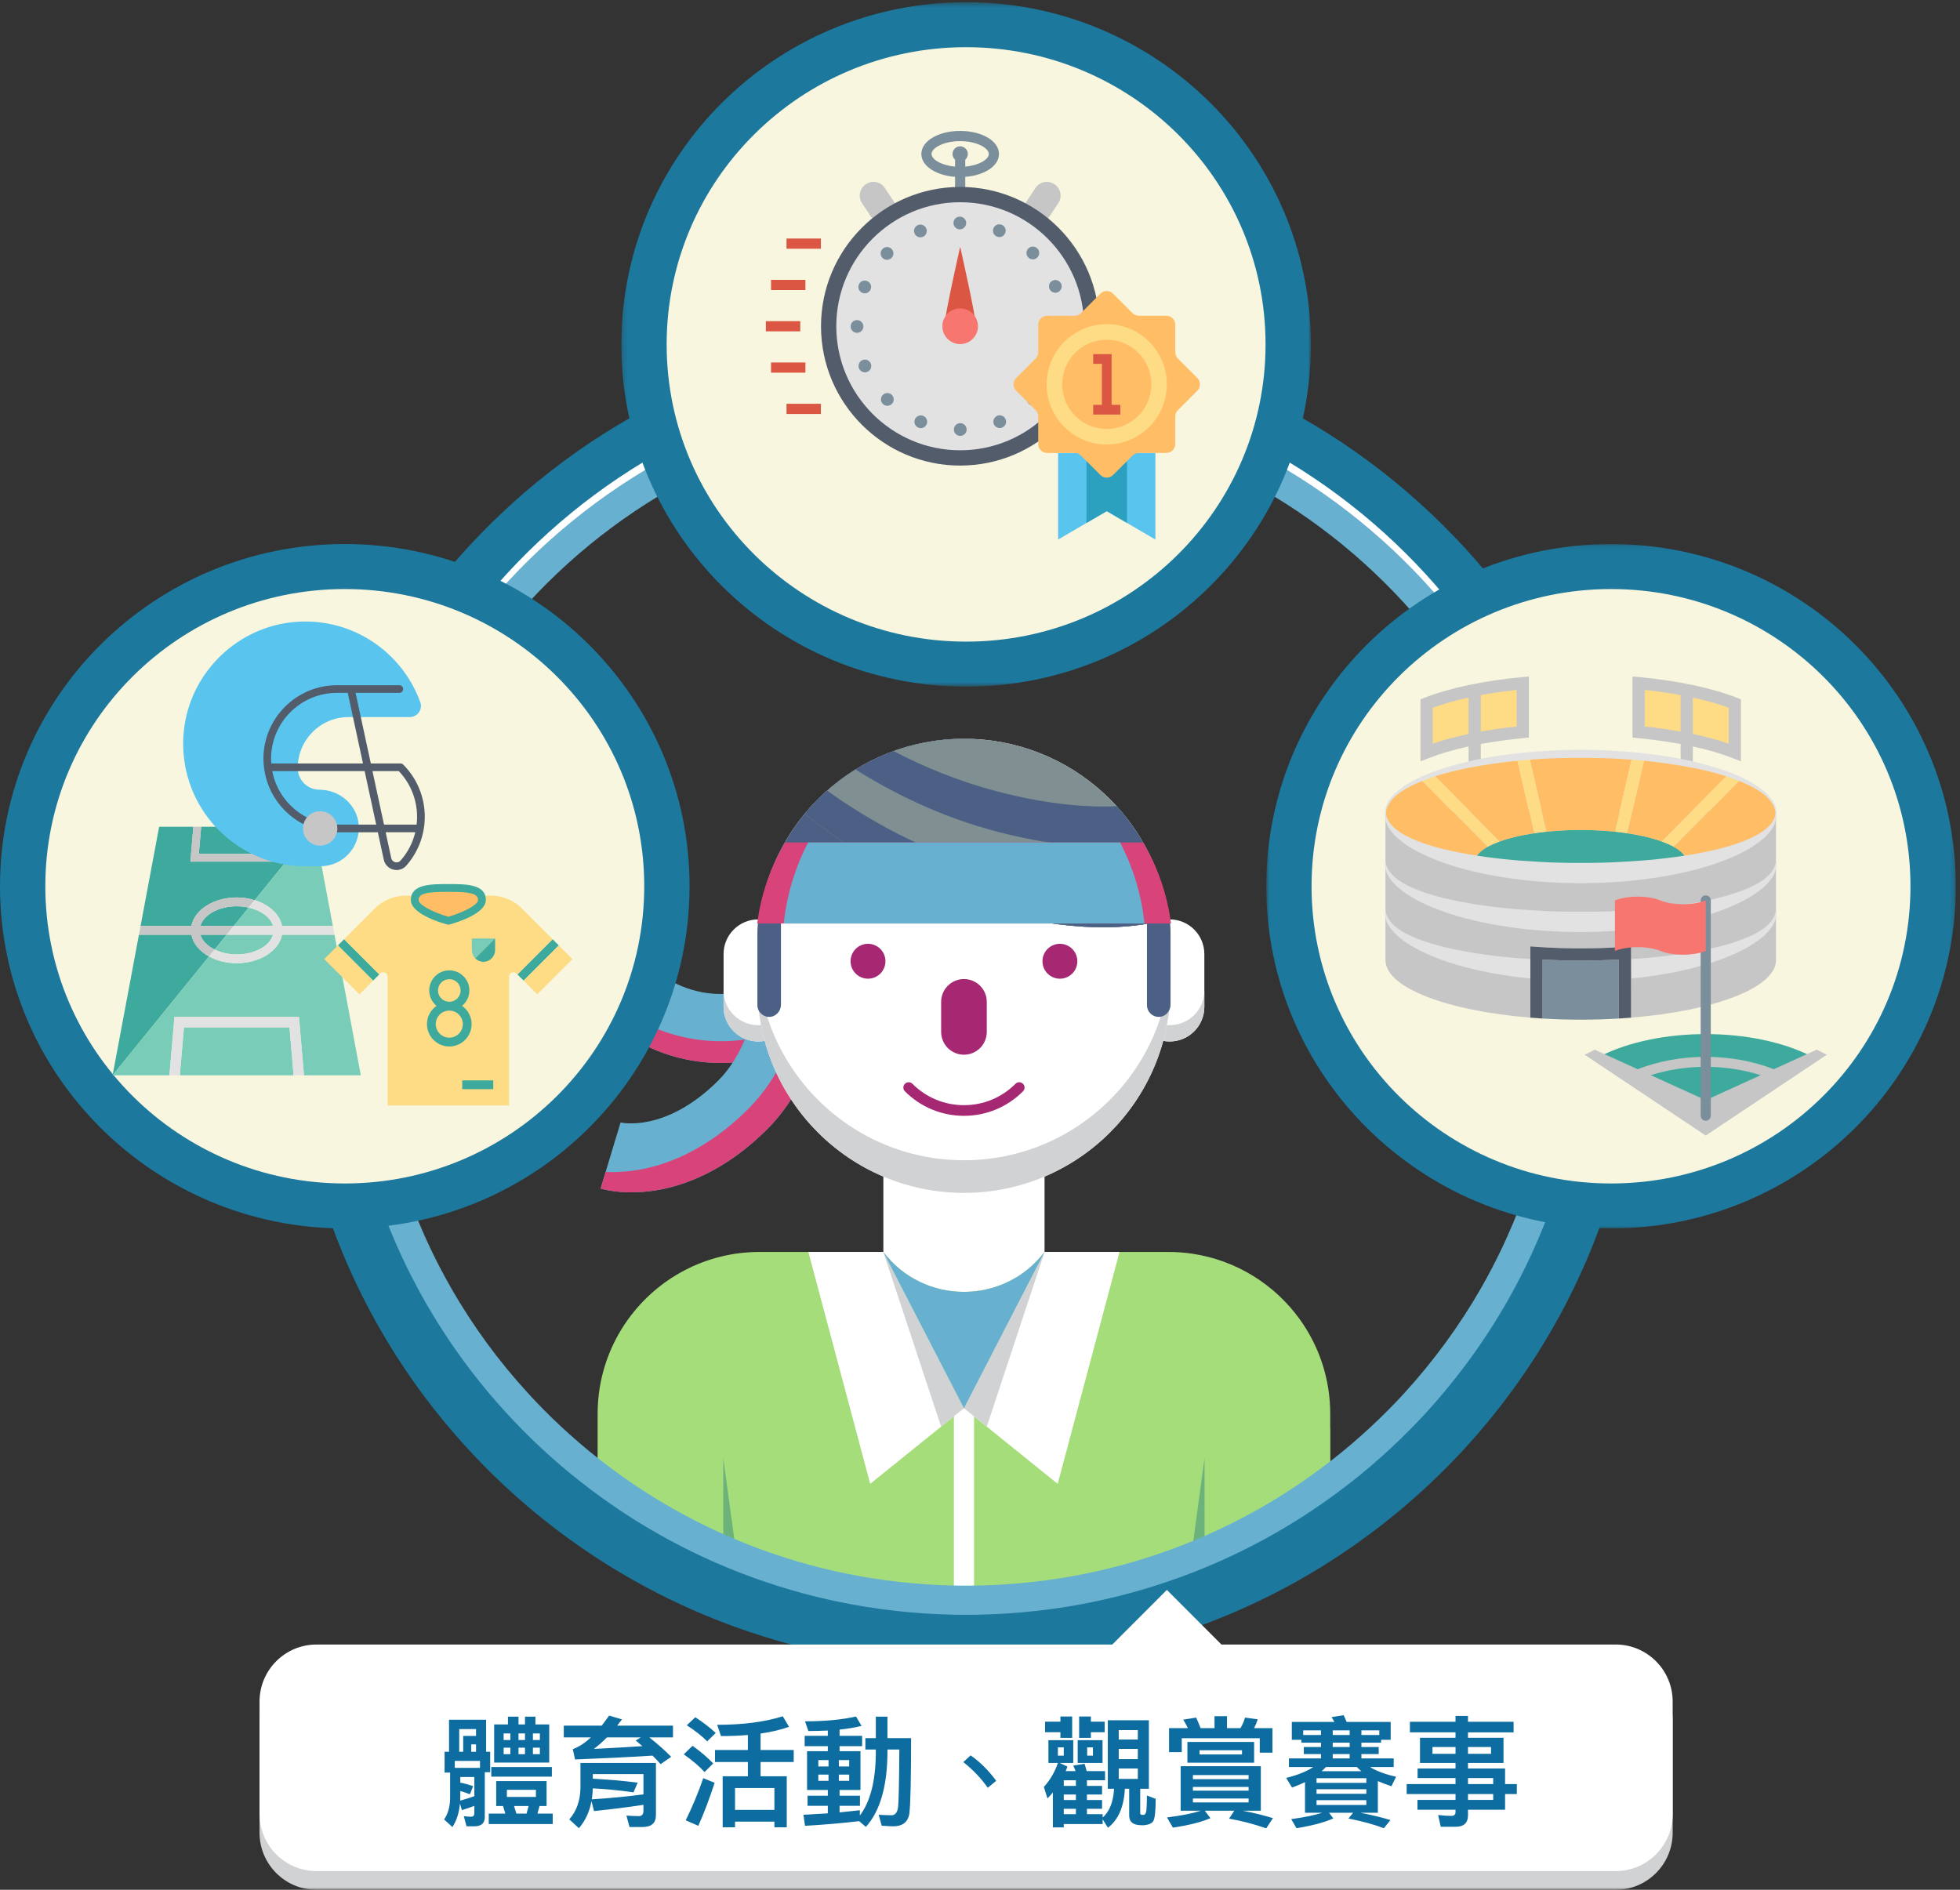 <svg xmlns="http://www.w3.org/2000/svg" xmlns:xlink="http://www.w3.org/1999/xlink" width="392" height="378" viewBox="0 0 392 378">
    <rect x="0" y="0" width="392" height="378" fill="#333333" stroke="none"/>
    <defs>
        <path id="prefix__a" d="M.216 122.782c0 20.248 4.956 39.355 13.726 56.186.752 1.443 1.528 2.868 2.337 4.276 4.562 7.96 10.003 15.372 16.188 22.085.452.497.913.986 1.376 1.473 2.346 2.478 4.797 4.853 7.346 7.119.613.549 1.227 1.087 1.851 1.62.056.047.105.1.162.142 2.623 2.242 5.345 4.375 8.16 6.393 2.313 1.67 4.69 3.257 7.122 4.763 5.603 3.465 11.51 6.504 17.666 9.054 1.581.657 3.181 1.28 4.8 1.87.276.103.561.207.843.307 3.109 1.114 6.275 2.11 9.493 2.979 3.323.896 6.693 1.657 10.121 2.28.752.137 1.505.27 2.261.387 2.143.35 4.299.643 6.472.873 3.54.392 7.12.629 10.742.713h.007c.438.014.87.02 1.309.023.176 0 .357.005.537.005.353.005.715.005 1.072.005.195 0 .39 0 .586-.005.05.005.102.005.154.005.102 0 .207-.005.312-.005h.005c.186 0 .367-.005.552-.005.433-.003.861-.01 1.29-.023 3.632-.084 7.222-.321 10.769-.713 2.17-.23 4.328-.523 6.465-.868.72-.118 1.438-.246 2.152-.373 3.49-.633 6.922-1.407 10.298-2.319 3.198-.867 6.341-1.854 9.436-2.959h.003c.278-.1.558-.198.83-.303 1.618-.59 3.218-1.213 4.794-1.874 6.166-2.544 12.07-5.58 17.677-9.054 2.432-1.506 4.812-3.094 7.122-4.77 2.776-1.982 5.465-4.086 8.056-6.298.037-.028.07-.06.104-.088.095-.08.195-.165.29-.256.59-.51 1.181-1.02 1.762-1.543 2.566-2.285 5.031-4.679 7.403-7.172.428-.448.851-.901 1.27-1.36 6.18-6.73 11.626-14.144 16.196-22.108.81-1.408 1.587-2.833 2.339-4.276 8.77-16.831 13.726-35.938 13.726-56.186 0-67.685-55.335-122.56-123.591-122.56S.216 55.097.216 122.782"/>
        <path id="prefix__c" d="M.216 122.782c0 20.248 4.956 39.355 13.726 56.186.752 1.443 1.528 2.868 2.337 4.276 4.562 7.96 10.003 15.372 16.188 22.085.452.497.913.986 1.376 1.473 2.346 2.478 4.797 4.853 7.346 7.119.613.549 1.227 1.087 1.851 1.62.056.047.105.1.162.142 2.623 2.242 5.345 4.375 8.16 6.393 2.313 1.67 4.69 3.257 7.122 4.763 5.603 3.465 11.51 6.504 17.666 9.054 1.581.657 3.181 1.28 4.8 1.87.276.103.561.207.843.307 3.109 1.114 6.275 2.11 9.493 2.979 3.323.896 6.693 1.657 10.121 2.28.752.137 1.505.27 2.261.387 2.143.35 4.299.643 6.472.873 3.54.392 7.12.629 10.742.713h.007c.438.014.87.02 1.309.023.176 0 .357.005.537.005.353.005.715.005 1.072.005.195 0 .39 0 .586-.005.05.005.102.005.154.005.102 0 .207-.005.312-.005h.005c.186 0 .367-.005.552-.005.433-.003.861-.01 1.29-.023 3.632-.084 7.222-.321 10.769-.713 2.17-.23 4.328-.523 6.465-.868.72-.118 1.438-.246 2.152-.373 3.49-.633 6.922-1.407 10.298-2.319 3.198-.867 6.341-1.854 9.436-2.959h.003c.278-.1.558-.198.83-.303 1.618-.59 3.218-1.213 4.794-1.874 6.166-2.544 12.07-5.58 17.677-9.054 2.432-1.506 4.812-3.094 7.122-4.77 2.776-1.982 5.465-4.086 8.056-6.298.037-.028.07-.06.104-.088.095-.08.195-.165.29-.256.59-.51 1.181-1.02 1.762-1.543 2.566-2.285 5.031-4.679 7.403-7.172.428-.448.851-.901 1.27-1.36 6.18-6.73 11.626-14.144 16.196-22.108.81-1.408 1.587-2.833 2.339-4.276 8.77-16.831 13.726-35.938 13.726-56.186 0-67.685-55.335-122.56-123.591-122.56S.216 55.097.216 122.782"/>
        <path id="prefix__e" d="M.216 122.782c0 20.248 4.956 39.355 13.726 56.186.752 1.443 1.528 2.868 2.337 4.276 4.562 7.96 10.003 15.372 16.188 22.085.452.497.913.986 1.376 1.473 2.346 2.478 4.797 4.853 7.346 7.119.613.549 1.227 1.087 1.851 1.62.056.047.105.1.162.142 2.623 2.242 5.345 4.375 8.16 6.393 2.313 1.67 4.69 3.257 7.122 4.763 5.603 3.465 11.51 6.504 17.666 9.054 1.581.657 3.181 1.28 4.8 1.87.276.103.561.207.843.307 3.109 1.114 6.275 2.11 9.493 2.979 3.323.896 6.693 1.657 10.121 2.28.752.137 1.505.27 2.261.387 2.143.35 4.299.643 6.472.873 3.54.392 7.12.629 10.742.713h.007c.438.014.87.02 1.309.023.176 0 .357.005.537.005.353.005.715.005 1.072.005.195 0 .39 0 .586-.005.05.005.102.005.154.005.102 0 .207-.005.312-.005h.005c.186 0 .367-.005.552-.005.433-.003.861-.01 1.29-.023 3.632-.084 7.222-.321 10.769-.713 2.17-.23 4.328-.523 6.465-.868.72-.118 1.438-.246 2.152-.373 3.49-.633 6.922-1.407 10.298-2.319 3.198-.867 6.341-1.854 9.436-2.959h.003c.278-.1.558-.198.83-.303 1.618-.59 3.218-1.213 4.794-1.874 6.166-2.544 12.07-5.58 17.677-9.054 2.432-1.506 4.812-3.094 7.122-4.77 2.776-1.982 5.465-4.086 8.056-6.298.037-.028.07-.06.104-.088.095-.08.195-.165.29-.256.59-.51 1.181-1.02 1.762-1.543 2.566-2.285 5.031-4.679 7.403-7.172.428-.448.851-.901 1.27-1.36 6.18-6.73 11.626-14.144 16.196-22.108.81-1.408 1.587-2.833 2.339-4.276 8.77-16.831 13.726-35.938 13.726-56.186 0-67.685-55.335-122.56-123.591-122.56S.216 55.097.216 122.782"/>
        <path id="prefix__g" d="M.216 122.782c0 20.248 4.956 39.355 13.726 56.186.752 1.443 1.528 2.868 2.337 4.276 4.562 7.96 10.003 15.372 16.188 22.085.452.497.913.986 1.376 1.473 2.346 2.478 4.797 4.853 7.346 7.119.613.549 1.227 1.087 1.851 1.62.056.047.105.1.162.142 2.623 2.242 5.345 4.375 8.16 6.393 2.313 1.67 4.69 3.257 7.122 4.763 5.603 3.465 11.51 6.504 17.666 9.054 1.581.657 3.181 1.28 4.8 1.87.276.103.561.207.843.307 3.109 1.114 6.275 2.11 9.493 2.979 3.323.896 6.693 1.657 10.121 2.28.752.137 1.505.27 2.261.387 2.143.35 4.299.643 6.472.873 3.54.392 7.12.629 10.742.713h.007c.438.014.87.02 1.309.023.176 0 .357.005.537.005.353.005.715.005 1.072.005.195 0 .39 0 .586-.005.05.005.102.005.154.005.102 0 .207-.005.312-.005h.005c.186 0 .367-.005.552-.005.433-.003.861-.01 1.29-.023 3.632-.084 7.222-.321 10.769-.713 2.17-.23 4.328-.523 6.465-.868.72-.118 1.438-.246 2.152-.373 3.49-.633 6.922-1.407 10.298-2.319 3.198-.867 6.341-1.854 9.436-2.959h.003c.278-.1.558-.198.83-.303 1.618-.59 3.218-1.213 4.794-1.874 6.166-2.544 12.07-5.58 17.677-9.054 2.432-1.506 4.812-3.094 7.122-4.77 2.776-1.982 5.465-4.086 8.056-6.298.037-.028.07-.06.104-.088.095-.08.195-.165.29-.256.59-.51 1.181-1.02 1.762-1.543 2.566-2.285 5.031-4.679 7.403-7.172.428-.448.851-.901 1.27-1.36 6.18-6.73 11.626-14.144 16.196-22.108.81-1.408 1.587-2.833 2.339-4.276 8.77-16.831 13.726-35.938 13.726-56.186 0-67.685-55.335-122.56-123.591-122.56S.216 55.097.216 122.782"/>
        <path id="prefix__i" d="M.216 122.782c0 20.248 4.956 39.355 13.726 56.186.752 1.443 1.528 2.868 2.337 4.276 4.562 7.96 10.003 15.372 16.188 22.085.452.497.913.986 1.376 1.473 2.346 2.478 4.797 4.853 7.346 7.119.613.549 1.227 1.087 1.851 1.62.056.047.105.1.162.142 2.623 2.242 5.345 4.375 8.16 6.393 2.313 1.67 4.69 3.257 7.122 4.763 5.603 3.465 11.51 6.504 17.666 9.054 1.581.657 3.181 1.28 4.8 1.87.276.103.561.207.843.307 3.109 1.114 6.275 2.11 9.493 2.979 3.323.896 6.693 1.657 10.121 2.28.752.137 1.505.27 2.261.387 2.143.35 4.299.643 6.472.873 3.54.392 7.12.629 10.742.713h.007c.438.014.87.02 1.309.023.176 0 .357.005.537.005.353.005.715.005 1.072.005.195 0 .39 0 .586-.005.05.005.102.005.154.005.102 0 .207-.005.312-.005h.005c.186 0 .367-.005.552-.005.433-.003.861-.01 1.29-.023 3.632-.084 7.222-.321 10.769-.713 2.17-.23 4.328-.523 6.465-.868.72-.118 1.438-.246 2.152-.373 3.49-.633 6.922-1.407 10.298-2.319 3.198-.867 6.341-1.854 9.436-2.959h.003c.278-.1.558-.198.83-.303 1.618-.59 3.218-1.213 4.794-1.874 6.166-2.544 12.07-5.58 17.677-9.054 2.432-1.506 4.812-3.094 7.122-4.77 2.776-1.982 5.465-4.086 8.056-6.298.037-.028.07-.06.104-.088.095-.08.195-.165.29-.256.59-.51 1.181-1.02 1.762-1.543 2.566-2.285 5.031-4.679 7.403-7.172.428-.448.851-.901 1.27-1.36 6.18-6.73 11.626-14.144 16.196-22.108.81-1.408 1.587-2.833 2.339-4.276 8.77-16.831 13.726-35.938 13.726-56.186 0-67.685-55.335-122.56-123.591-122.56S.216 55.097.216 122.782z"/>
        <path id="prefix__k" d="M.216 122.782c0 20.248 4.956 39.355 13.726 56.186.752 1.443 1.528 2.868 2.337 4.276 4.562 7.96 10.003 15.372 16.188 22.085.452.497.913.986 1.376 1.473 2.346 2.478 4.797 4.853 7.346 7.119.613.549 1.227 1.087 1.851 1.62.056.047.105.1.162.142 2.623 2.242 5.345 4.375 8.16 6.393 2.313 1.67 4.69 3.257 7.122 4.763 5.603 3.465 11.51 6.504 17.666 9.054 1.581.657 3.181 1.28 4.8 1.87.276.103.561.207.843.307 3.109 1.114 6.275 2.11 9.493 2.979 3.323.896 6.693 1.657 10.121 2.28.752.137 1.505.27 2.261.387 2.143.35 4.299.643 6.472.873 3.54.392 7.12.629 10.742.713h.007c.438.014.87.02 1.309.023.176 0 .357.005.537.005.353.005.715.005 1.072.005.195 0 .39 0 .586-.005.05.005.102.005.154.005.102 0 .207-.005.312-.005h.005c.186 0 .367-.005.552-.005.433-.003.861-.01 1.29-.023 3.632-.084 7.222-.321 10.769-.713 2.17-.23 4.328-.523 6.465-.868.72-.118 1.438-.246 2.152-.373 3.49-.633 6.922-1.407 10.298-2.319 3.198-.867 6.341-1.854 9.436-2.959h.003c.278-.1.558-.198.83-.303 1.618-.59 3.218-1.213 4.794-1.874 6.166-2.544 12.07-5.58 17.677-9.054 2.432-1.506 4.812-3.094 7.122-4.77 2.776-1.982 5.465-4.086 8.056-6.298.037-.028.07-.06.104-.088.095-.08.195-.165.29-.256.59-.51 1.181-1.02 1.762-1.543 2.566-2.285 5.031-4.679 7.403-7.172.428-.448.851-.901 1.27-1.36 6.18-6.73 11.626-14.144 16.196-22.108.81-1.408 1.587-2.833 2.339-4.276 8.77-16.831 13.726-35.938 13.726-56.186 0-67.685-55.335-122.56-123.591-122.56S.216 55.097.216 122.782"/>
        <path id="prefix__m" d="M.216 122.782c0 20.248 4.956 39.355 13.726 56.186.752 1.443 1.528 2.868 2.337 4.276 4.562 7.96 10.003 15.372 16.188 22.085.452.497.913.986 1.376 1.473 2.346 2.478 4.797 4.853 7.346 7.119.613.549 1.227 1.087 1.851 1.62.056.047.105.1.162.142 2.623 2.242 5.345 4.375 8.16 6.393 2.313 1.67 4.69 3.257 7.122 4.763 5.603 3.465 11.51 6.504 17.666 9.054 1.581.657 3.181 1.28 4.8 1.87.276.103.561.207.843.307 3.109 1.114 6.275 2.11 9.493 2.979 3.323.896 6.693 1.657 10.121 2.28.752.137 1.505.27 2.261.387 2.143.35 4.299.643 6.472.873 3.54.392 7.12.629 10.742.713h.007c.438.014.87.02 1.309.023.176 0 .357.005.537.005.353.005.715.005 1.072.005.195 0 .39 0 .586-.005.05.005.102.005.154.005.102 0 .207-.005.312-.005h.005c.186 0 .367-.005.552-.005.433-.003.861-.01 1.29-.023 3.632-.084 7.222-.321 10.769-.713 2.17-.23 4.328-.523 6.465-.868.72-.118 1.438-.246 2.152-.373 3.49-.633 6.922-1.407 10.298-2.319 3.198-.867 6.341-1.854 9.436-2.959h.003c.278-.1.558-.198.83-.303 1.618-.59 3.218-1.213 4.794-1.874 6.166-2.544 12.07-5.58 17.677-9.054 2.432-1.506 4.812-3.094 7.122-4.77 2.776-1.982 5.465-4.086 8.056-6.298.037-.028.07-.06.104-.088.095-.08.195-.165.29-.256.59-.51 1.181-1.02 1.762-1.543 2.566-2.285 5.031-4.679 7.403-7.172.428-.448.851-.901 1.27-1.36 6.18-6.73 11.626-14.144 16.196-22.108.81-1.408 1.587-2.833 2.339-4.276 8.77-16.831 13.726-35.938 13.726-56.186 0-67.685-55.335-122.56-123.591-122.56S.216 55.097.216 122.782z"/>
        <path id="prefix__o" d="M.216 122.782c0 20.248 4.956 39.355 13.726 56.186.752 1.443 1.528 2.868 2.337 4.276 4.562 7.96 10.003 15.372 16.188 22.085.452.497.913.986 1.376 1.473 2.346 2.478 4.797 4.853 7.346 7.119.613.549 1.227 1.087 1.851 1.62.056.047.105.1.162.142 2.623 2.242 5.345 4.375 8.16 6.393 2.313 1.67 4.69 3.257 7.122 4.763 5.603 3.465 11.51 6.504 17.666 9.054 1.581.657 3.181 1.28 4.8 1.87.276.103.561.207.843.307 3.109 1.114 6.275 2.11 9.493 2.979 3.323.896 6.693 1.657 10.121 2.28.752.137 1.505.27 2.261.387 2.143.35 4.299.643 6.472.873 3.54.392 7.12.629 10.742.713h.007c.438.014.87.02 1.309.023.176 0 .357.005.537.005.353.005.715.005 1.072.005.195 0 .39 0 .586-.005.05.005.102.005.154.005.102 0 .207-.005.312-.005h.005c.186 0 .367-.005.552-.005.433-.003.861-.01 1.29-.023 3.632-.084 7.222-.321 10.769-.713 2.17-.23 4.328-.523 6.465-.868.72-.118 1.438-.246 2.152-.373 3.49-.633 6.922-1.407 10.298-2.319 3.198-.867 6.341-1.854 9.436-2.959h.003c.278-.1.558-.198.83-.303 1.618-.59 3.218-1.213 4.794-1.874 6.166-2.544 12.07-5.58 17.677-9.054 2.432-1.506 4.812-3.094 7.122-4.77 2.776-1.982 5.465-4.086 8.056-6.298.037-.028.07-.06.104-.088.095-.08.195-.165.29-.256.59-.51 1.181-1.02 1.762-1.543 2.566-2.285 5.031-4.679 7.403-7.172.428-.448.851-.901 1.27-1.36 6.18-6.73 11.626-14.144 16.196-22.108.81-1.408 1.587-2.833 2.339-4.276 8.77-16.831 13.726-35.938 13.726-56.186 0-67.685-55.335-122.56-123.591-122.56S.216 55.097.216 122.782z"/>
        <path id="prefix__q" d="M.216 122.782c0 20.248 4.956 39.355 13.726 56.186.752 1.443 1.528 2.868 2.337 4.276 4.562 7.96 10.003 15.372 16.188 22.085.452.497.913.986 1.376 1.473 2.346 2.478 4.797 4.853 7.346 7.119.613.549 1.227 1.087 1.851 1.62.056.047.105.1.162.142 2.623 2.242 5.345 4.375 8.16 6.393 2.313 1.67 4.69 3.257 7.122 4.763 5.603 3.465 11.51 6.504 17.666 9.054 1.581.657 3.181 1.28 4.8 1.87.276.103.561.207.843.307 3.109 1.114 6.275 2.11 9.493 2.979 3.323.896 6.693 1.657 10.121 2.28.752.137 1.505.27 2.261.387 2.143.35 4.299.643 6.472.873 3.54.392 7.12.629 10.742.713h.007c.438.014.87.02 1.309.023.176 0 .357.005.537.005.353.005.715.005 1.072.005.195 0 .39 0 .586-.005.05.005.102.005.154.005.102 0 .207-.005.312-.005h.005c.186 0 .367-.005.552-.005.433-.003.861-.01 1.29-.023 3.632-.084 7.222-.321 10.769-.713 2.17-.23 4.328-.523 6.465-.868.72-.118 1.438-.246 2.152-.373 3.49-.633 6.922-1.407 10.298-2.319 3.198-.867 6.341-1.854 9.436-2.959h.003c.278-.1.558-.198.83-.303 1.618-.59 3.218-1.213 4.794-1.874 6.166-2.544 12.07-5.58 17.677-9.054 2.432-1.506 4.812-3.094 7.122-4.77 2.776-1.982 5.465-4.086 8.056-6.298.037-.028.07-.06.104-.088.095-.08.195-.165.29-.256.59-.51 1.181-1.02 1.762-1.543 2.566-2.285 5.031-4.679 7.403-7.172.428-.448.851-.901 1.27-1.36 6.18-6.73 11.626-14.144 16.196-22.108.81-1.408 1.587-2.833 2.339-4.276 8.77-16.831 13.726-35.938 13.726-56.186 0-67.685-55.335-122.56-123.591-122.56S.216 55.097.216 122.782z"/>
        <path id="prefix__s" d="M.216 122.782c0 20.248 4.956 39.355 13.726 56.186.752 1.443 1.528 2.868 2.337 4.276 4.562 7.96 10.003 15.372 16.188 22.085.452.497.913.986 1.376 1.473 2.346 2.478 4.797 4.853 7.346 7.119.613.549 1.227 1.087 1.851 1.62.056.047.105.1.162.142 2.623 2.242 5.345 4.375 8.16 6.393 2.313 1.67 4.69 3.257 7.122 4.763 5.603 3.465 11.51 6.504 17.666 9.054 1.581.657 3.181 1.28 4.8 1.87.276.103.561.207.843.307 3.109 1.114 6.275 2.11 9.493 2.979 3.323.896 6.693 1.657 10.121 2.28.752.137 1.505.27 2.261.387 2.143.35 4.299.643 6.472.873 3.54.392 7.12.629 10.742.713h.007c.438.014.87.02 1.309.023.176 0 .357.005.537.005.353.005.715.005 1.072.005.195 0 .39 0 .586-.005.05.005.102.005.154.005.102 0 .207-.005.312-.005h.005c.186 0 .367-.005.552-.005.433-.003.861-.01 1.29-.023 3.632-.084 7.222-.321 10.769-.713 2.17-.23 4.328-.523 6.465-.868.72-.118 1.438-.246 2.152-.373 3.49-.633 6.922-1.407 10.298-2.319 3.198-.867 6.341-1.854 9.436-2.959h.003c.278-.1.558-.198.83-.303 1.618-.59 3.218-1.213 4.794-1.874 6.166-2.544 12.07-5.58 17.677-9.054 2.432-1.506 4.812-3.094 7.122-4.77 2.776-1.982 5.465-4.086 8.056-6.298.037-.028.07-.06.104-.088.095-.08.195-.165.29-.256.59-.51 1.181-1.02 1.762-1.543 2.566-2.285 5.031-4.679 7.403-7.172.428-.448.851-.901 1.27-1.36 6.18-6.73 11.626-14.144 16.196-22.108.81-1.408 1.587-2.833 2.339-4.276 8.77-16.831 13.726-35.938 13.726-56.186 0-67.685-55.335-122.56-123.591-122.56S.216 55.097.216 122.782z"/>
        <path id="prefix__u" d="M.216 122.782c0 20.248 4.956 39.355 13.726 56.186.752 1.443 1.528 2.868 2.337 4.276 4.562 7.96 10.003 15.372 16.188 22.085.452.497.913.986 1.376 1.473 2.346 2.478 4.797 4.853 7.346 7.119.613.549 1.227 1.087 1.851 1.62.056.047.105.1.162.142 2.623 2.242 5.345 4.375 8.16 6.393 2.313 1.67 4.69 3.257 7.122 4.763 5.603 3.465 11.51 6.504 17.666 9.054 1.581.657 3.181 1.28 4.8 1.87.276.103.561.207.843.307 3.109 1.114 6.275 2.11 9.493 2.979 3.323.896 6.693 1.657 10.121 2.28.752.137 1.505.27 2.261.387 2.143.35 4.299.643 6.472.873 3.54.392 7.12.629 10.742.713h.007c.438.014.87.02 1.309.023.176 0 .357.005.537.005.353.005.715.005 1.072.005.195 0 .39 0 .586-.005.05.005.102.005.154.005.102 0 .207-.005.312-.005h.005c.186 0 .367-.005.552-.005.433-.003.861-.01 1.29-.023 3.632-.084 7.222-.321 10.769-.713 2.17-.23 4.328-.523 6.465-.868.72-.118 1.438-.246 2.152-.373 3.49-.633 6.922-1.407 10.298-2.319 3.198-.867 6.341-1.854 9.436-2.959h.003c.278-.1.558-.198.83-.303 1.618-.59 3.218-1.213 4.794-1.874 6.166-2.544 12.07-5.58 17.677-9.054 2.432-1.506 4.812-3.094 7.122-4.77 2.776-1.982 5.465-4.086 8.056-6.298.037-.028.07-.06.104-.088.095-.08.195-.165.29-.256.59-.51 1.181-1.02 1.762-1.543 2.566-2.285 5.031-4.679 7.403-7.172.428-.448.851-.901 1.27-1.36 6.18-6.73 11.626-14.144 16.196-22.108.81-1.408 1.587-2.833 2.339-4.276 8.77-16.831 13.726-35.938 13.726-56.186 0-67.685-55.335-122.56-123.591-122.56S.216 55.097.216 122.782z"/>
        <path id="prefix__w" d="M.216 122.782c0 20.248 4.956 39.355 13.726 56.186.752 1.443 1.528 2.868 2.337 4.276 4.562 7.96 10.003 15.372 16.188 22.085.452.497.913.986 1.376 1.473 2.346 2.478 4.797 4.853 7.346 7.119.613.549 1.227 1.087 1.851 1.62.056.047.105.1.162.142 2.623 2.242 5.345 4.375 8.16 6.393 2.313 1.67 4.69 3.257 7.122 4.763 5.603 3.465 11.51 6.504 17.666 9.054 1.581.657 3.181 1.28 4.8 1.87.276.103.561.207.843.307 3.109 1.114 6.275 2.11 9.493 2.979 3.323.896 6.693 1.657 10.121 2.28.752.137 1.505.27 2.261.387 2.143.35 4.299.643 6.472.873 3.54.392 7.12.629 10.742.713h.007c.438.014.87.02 1.309.023.176 0 .357.005.537.005.353.005.715.005 1.072.005.195 0 .39 0 .586-.005.05.005.102.005.154.005.102 0 .207-.005.312-.005h.005c.186 0 .367-.005.552-.005.433-.003.861-.01 1.29-.023 3.632-.084 7.222-.321 10.769-.713 2.17-.23 4.328-.523 6.465-.868.72-.118 1.438-.246 2.152-.373 3.49-.633 6.922-1.407 10.298-2.319 3.198-.867 6.341-1.854 9.436-2.959h.003c.278-.1.558-.198.83-.303 1.618-.59 3.218-1.213 4.794-1.874 6.166-2.544 12.07-5.58 17.677-9.054 2.432-1.506 4.812-3.094 7.122-4.77 2.776-1.982 5.465-4.086 8.056-6.298.037-.028.07-.06.104-.088.095-.08.195-.165.29-.256.59-.51 1.181-1.02 1.762-1.543 2.566-2.285 5.031-4.679 7.403-7.172.428-.448.851-.901 1.27-1.36 6.18-6.73 11.626-14.144 16.196-22.108.81-1.408 1.587-2.833 2.339-4.276 8.77-16.831 13.726-35.938 13.726-56.186 0-67.685-55.335-122.56-123.591-122.56S.216 55.097.216 122.782z"/>
        <path id="prefix__y" d="M.216 122.782c0 20.248 4.956 39.355 13.726 56.186.752 1.443 1.528 2.868 2.337 4.276 4.562 7.96 10.003 15.372 16.188 22.085.452.497.913.986 1.376 1.473 2.346 2.478 4.797 4.853 7.346 7.119.613.549 1.227 1.087 1.851 1.62.056.047.105.1.162.142 2.623 2.242 5.345 4.375 8.16 6.393 2.313 1.67 4.69 3.257 7.122 4.763 5.603 3.465 11.51 6.504 17.666 9.054 1.581.657 3.181 1.28 4.8 1.87.276.103.561.207.843.307 3.109 1.114 6.275 2.11 9.493 2.979 3.323.896 6.693 1.657 10.121 2.28.752.137 1.505.27 2.261.387 2.143.35 4.299.643 6.472.873 3.54.392 7.12.629 10.742.713h.007c.438.014.87.02 1.309.023.176 0 .357.005.537.005.353.005.715.005 1.072.005.195 0 .39 0 .586-.005.05.005.102.005.154.005.102 0 .207-.005.312-.005h.005c.186 0 .367-.005.552-.005.433-.003.861-.01 1.29-.023 3.632-.084 7.222-.321 10.769-.713 2.17-.23 4.328-.523 6.465-.868.72-.118 1.438-.246 2.152-.373 3.49-.633 6.922-1.407 10.298-2.319 3.198-.867 6.341-1.854 9.436-2.959h.003c.278-.1.558-.198.83-.303 1.618-.59 3.218-1.213 4.794-1.874 6.166-2.544 12.07-5.58 17.677-9.054 2.432-1.506 4.812-3.094 7.122-4.77 2.776-1.982 5.465-4.086 8.056-6.298.037-.028.07-.06.104-.088.095-.08.195-.165.29-.256.59-.51 1.181-1.02 1.762-1.543 2.566-2.285 5.031-4.679 7.403-7.172.428-.448.851-.901 1.27-1.36 6.18-6.73 11.626-14.144 16.196-22.108.81-1.408 1.587-2.833 2.339-4.276 8.77-16.831 13.726-35.938 13.726-56.186 0-67.685-55.335-122.56-123.591-122.56S.216 55.097.216 122.782z"/>
        <path id="prefix__A" d="M.216 122.782c0 20.248 4.956 39.355 13.726 56.186.752 1.443 1.528 2.868 2.337 4.276 4.562 7.96 10.003 15.372 16.188 22.085.452.497.913.986 1.376 1.473 2.346 2.478 4.797 4.853 7.346 7.119.613.549 1.227 1.087 1.851 1.62.056.047.105.1.162.142 2.623 2.242 5.345 4.375 8.16 6.393 2.313 1.67 4.69 3.257 7.122 4.763 5.603 3.465 11.51 6.504 17.666 9.054 1.581.657 3.181 1.28 4.8 1.87.276.103.561.207.843.307 3.109 1.114 6.275 2.11 9.493 2.979 3.323.896 6.693 1.657 10.121 2.28.752.137 1.505.27 2.261.387 2.143.35 4.299.643 6.472.873 3.54.392 7.12.629 10.742.713h.007c.438.014.87.02 1.309.023.176 0 .357.005.537.005.353.005.715.005 1.072.005.195 0 .39 0 .586-.005.05.005.102.005.154.005.102 0 .207-.005.312-.005h.005c.186 0 .367-.005.552-.005.433-.003.861-.01 1.29-.023 3.632-.084 7.222-.321 10.769-.713 2.17-.23 4.328-.523 6.465-.868.72-.118 1.438-.246 2.152-.373 3.49-.633 6.922-1.407 10.298-2.319 3.198-.867 6.341-1.854 9.436-2.959h.003c.278-.1.558-.198.83-.303 1.618-.59 3.218-1.213 4.794-1.874 6.166-2.544 12.07-5.58 17.677-9.054 2.432-1.506 4.812-3.094 7.122-4.77 2.776-1.982 5.465-4.086 8.056-6.298.037-.028.07-.06.104-.088.095-.08.195-.165.29-.256.59-.51 1.181-1.02 1.762-1.543 2.566-2.285 5.031-4.679 7.403-7.172.428-.448.851-.901 1.27-1.36 6.18-6.73 11.626-14.144 16.196-22.108.81-1.408 1.587-2.833 2.339-4.276 8.77-16.831 13.726-35.938 13.726-56.186 0-67.685-55.335-122.56-123.591-122.56S.216 55.097.216 122.782"/>
        <path id="prefix__C" d="M.216 122.782c0 20.248 4.956 39.355 13.726 56.186.752 1.443 1.528 2.868 2.337 4.276 4.562 7.96 10.003 15.372 16.188 22.085.452.497.913.986 1.376 1.473 2.346 2.478 4.797 4.853 7.346 7.119.613.549 1.227 1.087 1.851 1.62.056.047.105.1.162.142 2.623 2.242 5.345 4.375 8.16 6.393 2.313 1.67 4.69 3.257 7.122 4.763 5.603 3.465 11.51 6.504 17.666 9.054 1.581.657 3.181 1.28 4.8 1.87.276.103.561.207.843.307 3.109 1.114 6.275 2.11 9.493 2.979 3.323.896 6.693 1.657 10.121 2.28.752.137 1.505.27 2.261.387 2.143.35 4.299.643 6.472.873 3.54.392 7.12.629 10.742.713h.007c.438.014.87.02 1.309.023.176 0 .357.005.537.005.353.005.715.005 1.072.005.195 0 .39 0 .586-.005.05.005.102.005.154.005.102 0 .207-.005.312-.005h.005c.186 0 .367-.005.552-.005.433-.003.861-.01 1.29-.023 3.632-.084 7.222-.321 10.769-.713 2.17-.23 4.328-.523 6.465-.868.72-.118 1.438-.246 2.152-.373 3.49-.633 6.922-1.407 10.298-2.319 3.198-.867 6.341-1.854 9.436-2.959h.003c.278-.1.558-.198.83-.303 1.618-.59 3.218-1.213 4.794-1.874 6.166-2.544 12.07-5.58 17.677-9.054 2.432-1.506 4.812-3.094 7.122-4.77 2.776-1.982 5.465-4.086 8.056-6.298.037-.028.07-.06.104-.088.095-.08.195-.165.29-.256.59-.51 1.181-1.02 1.762-1.543 2.566-2.285 5.031-4.679 7.403-7.172.428-.448.851-.901 1.27-1.36 6.18-6.73 11.626-14.144 16.196-22.108.81-1.408 1.587-2.833 2.339-4.276 8.77-16.831 13.726-35.938 13.726-56.186 0-67.685-55.335-122.56-123.591-122.56S.216 55.097.216 122.782"/>
        <path id="prefix__E" d="M.216 122.782c0 20.248 4.956 39.355 13.726 56.186.752 1.443 1.528 2.868 2.337 4.276 4.562 7.96 10.003 15.372 16.188 22.085.452.497.913.986 1.376 1.473 2.346 2.478 4.797 4.853 7.346 7.119.613.549 1.227 1.087 1.851 1.62.056.047.105.1.162.142 2.623 2.242 5.345 4.375 8.16 6.393 2.313 1.67 4.69 3.257 7.122 4.763 5.603 3.465 11.51 6.504 17.666 9.054 1.581.657 3.181 1.28 4.8 1.87.276.103.561.207.843.307 3.109 1.114 6.275 2.11 9.493 2.979 3.323.896 6.693 1.657 10.121 2.28.752.137 1.505.27 2.261.387 2.143.35 4.299.643 6.472.873 3.54.392 7.12.629 10.742.713h.007c.438.014.87.02 1.309.023.176 0 .357.005.537.005.353.005.715.005 1.072.005.195 0 .39 0 .586-.005.05.005.102.005.154.005.102 0 .207-.005.312-.005h.005c.186 0 .367-.005.552-.005.433-.003.861-.01 1.29-.023 3.632-.084 7.222-.321 10.769-.713 2.17-.23 4.328-.523 6.465-.868.72-.118 1.438-.246 2.152-.373 3.49-.633 6.922-1.407 10.298-2.319 3.198-.867 6.341-1.854 9.436-2.959h.003c.278-.1.558-.198.83-.303 1.618-.59 3.218-1.213 4.794-1.874 6.166-2.544 12.07-5.58 17.677-9.054 2.432-1.506 4.812-3.094 7.122-4.77 2.776-1.982 5.465-4.086 8.056-6.298.037-.028.07-.06.104-.088.095-.08.195-.165.29-.256.59-.51 1.181-1.02 1.762-1.543 2.566-2.285 5.031-4.679 7.403-7.172.428-.448.851-.901 1.27-1.36 6.18-6.73 11.626-14.144 16.196-22.108.81-1.408 1.587-2.833 2.339-4.276 8.77-16.831 13.726-35.938 13.726-56.186 0-67.685-55.335-122.56-123.591-122.56S.216 55.097.216 122.782"/>
        <path id="prefix__G" d="M.216 122.782c0 20.248 4.956 39.355 13.726 56.186.752 1.443 1.528 2.868 2.337 4.276 4.562 7.96 10.003 15.372 16.188 22.085.452.497.913.986 1.376 1.473 2.346 2.478 4.797 4.853 7.346 7.119.613.549 1.227 1.087 1.851 1.62.056.047.105.1.162.142 2.623 2.242 5.345 4.375 8.16 6.393 2.313 1.67 4.69 3.257 7.122 4.763 5.603 3.465 11.51 6.504 17.666 9.054 1.581.657 3.181 1.28 4.8 1.87.276.103.561.207.843.307 3.109 1.114 6.275 2.11 9.493 2.979 3.323.896 6.693 1.657 10.121 2.28.752.137 1.505.27 2.261.387 2.143.35 4.299.643 6.472.873 3.54.392 7.12.629 10.742.713h.007c.438.014.87.02 1.309.023.176 0 .357.005.537.005.353.005.715.005 1.072.005.195 0 .39 0 .586-.005.05.005.102.005.154.005.102 0 .207-.005.312-.005h.005c.186 0 .367-.005.552-.005.433-.003.861-.01 1.29-.023 3.632-.084 7.222-.321 10.769-.713 2.17-.23 4.328-.523 6.465-.868.72-.118 1.438-.246 2.152-.373 3.49-.633 6.922-1.407 10.298-2.319 3.198-.867 6.341-1.854 9.436-2.959h.003c.278-.1.558-.198.83-.303 1.618-.59 3.218-1.213 4.794-1.874 6.166-2.544 12.07-5.58 17.677-9.054 2.432-1.506 4.812-3.094 7.122-4.77 2.776-1.982 5.465-4.086 8.056-6.298.037-.028.07-.06.104-.088.095-.08.195-.165.29-.256.59-.51 1.181-1.02 1.762-1.543 2.566-2.285 5.031-4.679 7.403-7.172.428-.448.851-.901 1.27-1.36 6.18-6.73 11.626-14.144 16.196-22.108.81-1.408 1.587-2.833 2.339-4.276 8.77-16.831 13.726-35.938 13.726-56.186 0-67.685-55.335-122.56-123.591-122.56S.216 55.097.216 122.782"/>
        <path id="prefix__I" d="M.216 122.782c0 20.248 4.956 39.355 13.726 56.186.752 1.443 1.528 2.868 2.337 4.276 4.562 7.96 10.003 15.372 16.188 22.085.452.497.913.986 1.376 1.473 2.346 2.478 4.797 4.853 7.346 7.119.613.549 1.227 1.087 1.851 1.62.056.047.105.1.162.142 2.623 2.242 5.345 4.375 8.16 6.393 2.313 1.67 4.69 3.257 7.122 4.763 5.603 3.465 11.51 6.504 17.666 9.054 1.581.657 3.181 1.28 4.8 1.87.276.103.561.207.843.307 3.109 1.114 6.275 2.11 9.493 2.979 3.323.896 6.693 1.657 10.121 2.28.752.137 1.505.27 2.261.387 2.143.35 4.299.643 6.472.873 3.54.392 7.12.629 10.742.713h.007c.438.014.87.02 1.309.023.176 0 .357.005.537.005.353.005.715.005 1.072.005.195 0 .39 0 .586-.005.05.005.102.005.154.005.102 0 .207-.005.312-.005h.005c.186 0 .367-.005.552-.005.433-.003.861-.01 1.29-.023 3.632-.084 7.222-.321 10.769-.713 2.17-.23 4.328-.523 6.465-.868.72-.118 1.438-.246 2.152-.373 3.49-.633 6.922-1.407 10.298-2.319 3.198-.867 6.341-1.854 9.436-2.959h.003c.278-.1.558-.198.83-.303 1.618-.59 3.218-1.213 4.794-1.874 6.166-2.544 12.07-5.58 17.677-9.054 2.432-1.506 4.812-3.094 7.122-4.77 2.776-1.982 5.465-4.086 8.056-6.298.037-.028.07-.06.104-.088.095-.08.195-.165.29-.256.59-.51 1.181-1.02 1.762-1.543 2.566-2.285 5.031-4.679 7.403-7.172.428-.448.851-.901 1.27-1.36 6.18-6.73 11.626-14.144 16.196-22.108.81-1.408 1.587-2.833 2.339-4.276 8.77-16.831 13.726-35.938 13.726-56.186 0-67.685-55.335-122.56-123.591-122.56S.216 55.097.216 122.782z"/>
        <path id="prefix__K" d="M.216 122.782c0 20.248 4.956 39.355 13.726 56.186.752 1.443 1.528 2.868 2.337 4.276 4.562 7.96 10.003 15.372 16.188 22.085.452.497.913.986 1.376 1.473 2.346 2.478 4.797 4.853 7.346 7.119.613.549 1.227 1.087 1.851 1.62.056.047.105.1.162.142 2.623 2.242 5.345 4.375 8.16 6.393 2.313 1.67 4.69 3.257 7.122 4.763 5.603 3.465 11.51 6.504 17.666 9.054 1.581.657 3.181 1.28 4.8 1.87.276.103.561.207.843.307 3.109 1.114 6.275 2.11 9.493 2.979 3.323.896 6.693 1.657 10.121 2.28.752.137 1.505.27 2.261.387 2.143.35 4.299.643 6.472.873 3.54.392 7.12.629 10.742.713h.007c.438.014.87.02 1.309.023.176 0 .357.005.537.005.353.005.715.005 1.072.005.195 0 .39 0 .586-.005.05.005.102.005.154.005.102 0 .207-.005.312-.005h.005c.186 0 .367-.005.552-.005.433-.003.861-.01 1.29-.023 3.632-.084 7.222-.321 10.769-.713 2.17-.23 4.328-.523 6.465-.868.72-.118 1.438-.246 2.152-.373 3.49-.633 6.922-1.407 10.298-2.319 3.198-.867 6.341-1.854 9.436-2.959h.003c.278-.1.558-.198.83-.303 1.618-.59 3.218-1.213 4.794-1.874 6.166-2.544 12.07-5.58 17.677-9.054 2.432-1.506 4.812-3.094 7.122-4.77 2.776-1.982 5.465-4.086 8.056-6.298.037-.028.07-.06.104-.088.095-.08.195-.165.29-.256.59-.51 1.181-1.02 1.762-1.543 2.566-2.285 5.031-4.679 7.403-7.172.428-.448.851-.901 1.27-1.36 6.18-6.73 11.626-14.144 16.196-22.108.81-1.408 1.587-2.833 2.339-4.276 8.77-16.831 13.726-35.938 13.726-56.186 0-67.685-55.335-122.56-123.591-122.56S.216 55.097.216 122.782"/>
        <path id="prefix__M" d="M.216 122.782c0 20.248 4.956 39.355 13.726 56.186.752 1.443 1.528 2.868 2.337 4.276 4.562 7.96 10.003 15.372 16.188 22.085.452.497.913.986 1.376 1.473 2.346 2.478 4.797 4.853 7.346 7.119.613.549 1.227 1.087 1.851 1.62.056.047.105.1.162.142 2.623 2.242 5.345 4.375 8.16 6.393 2.313 1.67 4.69 3.257 7.122 4.763 5.603 3.465 11.51 6.504 17.666 9.054 1.581.657 3.181 1.28 4.8 1.87.276.103.561.207.843.307 3.109 1.114 6.275 2.11 9.493 2.979 3.323.896 6.693 1.657 10.121 2.28.752.137 1.505.27 2.261.387 2.143.35 4.299.643 6.472.873 3.54.392 7.12.629 10.742.713h.007c.438.014.87.02 1.309.023.176 0 .357.005.537.005.353.005.715.005 1.072.005.195 0 .39 0 .586-.005.05.005.102.005.154.005.102 0 .207-.005.312-.005h.005c.186 0 .367-.005.552-.005.433-.003.861-.01 1.29-.023 3.632-.084 7.222-.321 10.769-.713 2.17-.23 4.328-.523 6.465-.868.72-.118 1.438-.246 2.152-.373 3.49-.633 6.922-1.407 10.298-2.319 3.198-.867 6.341-1.854 9.436-2.959h.003c.278-.1.558-.198.83-.303 1.618-.59 3.218-1.213 4.794-1.874 6.166-2.544 12.07-5.58 17.677-9.054 2.432-1.506 4.812-3.094 7.122-4.77 2.776-1.982 5.465-4.086 8.056-6.298.037-.028.07-.06.104-.088.095-.08.195-.165.29-.256.59-.51 1.181-1.02 1.762-1.543 2.566-2.285 5.031-4.679 7.403-7.172.428-.448.851-.901 1.27-1.36 6.18-6.73 11.626-14.144 16.196-22.108.81-1.408 1.587-2.833 2.339-4.276 8.77-16.831 13.726-35.938 13.726-56.186 0-67.685-55.335-122.56-123.591-122.56S.216 55.097.216 122.782z"/>
        <path id="prefix__O" d="M.216 122.782c0 20.248 4.956 39.355 13.726 56.186.752 1.443 1.528 2.868 2.337 4.276 4.562 7.96 10.003 15.372 16.188 22.085.452.497.913.986 1.376 1.473 2.346 2.478 4.797 4.853 7.346 7.119.613.549 1.227 1.087 1.851 1.62.056.047.105.1.162.142 2.623 2.242 5.345 4.375 8.16 6.393 2.313 1.67 4.69 3.257 7.122 4.763 5.603 3.465 11.51 6.504 17.666 9.054 1.581.657 3.181 1.28 4.8 1.87.276.103.561.207.843.307 3.109 1.114 6.275 2.11 9.493 2.979 3.323.896 6.693 1.657 10.121 2.28.752.137 1.505.27 2.261.387 2.143.35 4.299.643 6.472.873 3.54.392 7.12.629 10.742.713h.007c.438.014.87.02 1.309.023.176 0 .357.005.537.005.353.005.715.005 1.072.005.195 0 .39 0 .586-.005.05.005.102.005.154.005.102 0 .207-.005.312-.005h.005c.186 0 .367-.005.552-.005.433-.003.861-.01 1.29-.023 3.632-.084 7.222-.321 10.769-.713 2.17-.23 4.328-.523 6.465-.868.72-.118 1.438-.246 2.152-.373 3.49-.633 6.922-1.407 10.298-2.319 3.198-.867 6.341-1.854 9.436-2.959h.003c.278-.1.558-.198.83-.303 1.618-.59 3.218-1.213 4.794-1.874 6.166-2.544 12.07-5.58 17.677-9.054 2.432-1.506 4.812-3.094 7.122-4.77 2.776-1.982 5.465-4.086 8.056-6.298.037-.028.07-.06.104-.088.095-.08.195-.165.29-.256.59-.51 1.181-1.02 1.762-1.543 2.566-2.285 5.031-4.679 7.403-7.172.428-.448.851-.901 1.27-1.36 6.18-6.73 11.626-14.144 16.196-22.108.81-1.408 1.587-2.833 2.339-4.276 8.77-16.831 13.726-35.938 13.726-56.186 0-67.685-55.335-122.56-123.591-122.56S.216 55.097.216 122.782"/>
        <path id="prefix__Q" d="M.216 122.782c0 20.248 4.956 39.355 13.726 56.186.752 1.443 1.528 2.868 2.337 4.276 4.562 7.96 10.003 15.372 16.188 22.085.452.497.913.986 1.376 1.473 2.346 2.478 4.797 4.853 7.346 7.119.613.549 1.227 1.087 1.851 1.62.056.047.105.1.162.142 2.623 2.242 5.345 4.375 8.16 6.393 2.313 1.67 4.69 3.257 7.122 4.763 5.603 3.465 11.51 6.504 17.666 9.054 1.581.657 3.181 1.28 4.8 1.87.276.103.561.207.843.307 3.109 1.114 6.275 2.11 9.493 2.979 3.323.896 6.693 1.657 10.121 2.28.752.137 1.505.27 2.261.387 2.143.35 4.299.643 6.472.873 3.54.392 7.12.629 10.742.713h.007c.438.014.87.02 1.309.023.176 0 .357.005.537.005.353.005.715.005 1.072.005.195 0 .39 0 .586-.005.05.005.102.005.154.005.102 0 .207-.005.312-.005h.005c.186 0 .367-.005.552-.005.433-.003.861-.01 1.29-.023 3.632-.084 7.222-.321 10.769-.713 2.17-.23 4.328-.523 6.465-.868.72-.118 1.438-.246 2.152-.373 3.49-.633 6.922-1.407 10.298-2.319 3.198-.867 6.341-1.854 9.436-2.959h.003c.278-.1.558-.198.83-.303 1.618-.59 3.218-1.213 4.794-1.874 6.166-2.544 12.07-5.58 17.677-9.054 2.432-1.506 4.812-3.094 7.122-4.77 2.776-1.982 5.465-4.086 8.056-6.298.037-.028.07-.06.104-.088.095-.08.195-.165.29-.256.59-.51 1.181-1.02 1.762-1.543 2.566-2.285 5.031-4.679 7.403-7.172.428-.448.851-.901 1.27-1.36 6.18-6.73 11.626-14.144 16.196-22.108.81-1.408 1.587-2.833 2.339-4.276 8.77-16.831 13.726-35.938 13.726-56.186 0-67.685-55.335-122.56-123.591-122.56S.216 55.097.216 122.782"/>
        <path id="prefix__S" d="M.216 122.782c0 20.248 4.956 39.355 13.726 56.186.752 1.443 1.528 2.868 2.337 4.276 4.562 7.96 10.003 15.372 16.188 22.085.452.497.913.986 1.376 1.473 2.346 2.478 4.797 4.853 7.346 7.119.613.549 1.227 1.087 1.851 1.62.056.047.105.1.162.142 2.623 2.242 5.345 4.375 8.16 6.393 2.313 1.67 4.69 3.257 7.122 4.763 5.603 3.465 11.51 6.504 17.666 9.054 1.581.657 3.181 1.28 4.8 1.87.276.103.561.207.843.307 3.109 1.114 6.275 2.11 9.493 2.979 3.323.896 6.693 1.657 10.121 2.28.752.137 1.505.27 2.261.387 2.143.35 4.299.643 6.472.873 3.54.392 7.12.629 10.742.713h.007c.438.014.87.02 1.309.023.176 0 .357.005.537.005.353.005.715.005 1.072.005.195 0 .39 0 .586-.005.05.005.102.005.154.005.102 0 .207-.005.312-.005h.005c.186 0 .367-.005.552-.005.433-.003.861-.01 1.29-.023 3.632-.084 7.222-.321 10.769-.713 2.17-.23 4.328-.523 6.465-.868.72-.118 1.438-.246 2.152-.373 3.49-.633 6.922-1.407 10.298-2.319 3.198-.867 6.341-1.854 9.436-2.959h.003c.278-.1.558-.198.83-.303 1.618-.59 3.218-1.213 4.794-1.874 6.166-2.544 12.07-5.58 17.677-9.054 2.432-1.506 4.812-3.094 7.122-4.77 2.776-1.982 5.465-4.086 8.056-6.298.037-.028.07-.06.104-.088.095-.08.195-.165.29-.256.59-.51 1.181-1.02 1.762-1.543 2.566-2.285 5.031-4.679 7.403-7.172.428-.448.851-.901 1.27-1.36 6.18-6.73 11.626-14.144 16.196-22.108.81-1.408 1.587-2.833 2.339-4.276 8.77-16.831 13.726-35.938 13.726-56.186 0-67.685-55.335-122.56-123.591-122.56S.216 55.097.216 122.782"/>
        <path id="prefix__U" d="M.216 122.782c0 20.248 4.956 39.355 13.726 56.186.752 1.443 1.528 2.868 2.337 4.276 4.562 7.96 10.003 15.372 16.188 22.085.452.497.913.986 1.376 1.473 2.346 2.478 4.797 4.853 7.346 7.119.613.549 1.227 1.087 1.851 1.62.056.047.105.1.162.142 2.623 2.242 5.345 4.375 8.16 6.393 2.313 1.67 4.69 3.257 7.122 4.763 5.603 3.465 11.51 6.504 17.666 9.054 1.581.657 3.181 1.28 4.8 1.87.276.103.561.207.843.307 3.109 1.114 6.275 2.11 9.493 2.979 3.323.896 6.693 1.657 10.121 2.28.752.137 1.505.27 2.261.387 2.143.35 4.299.643 6.472.873 3.54.392 7.12.629 10.742.713h.007c.438.014.87.02 1.309.023.176 0 .357.005.537.005.353.005.715.005 1.072.005.195 0 .39 0 .586-.005.05.005.102.005.154.005.102 0 .207-.005.312-.005h.005c.186 0 .367-.005.552-.005.433-.003.861-.01 1.29-.023 3.632-.084 7.222-.321 10.769-.713 2.17-.23 4.328-.523 6.465-.868.72-.118 1.438-.246 2.152-.373 3.49-.633 6.922-1.407 10.298-2.319 3.198-.867 6.341-1.854 9.436-2.959h.003c.278-.1.558-.198.83-.303 1.618-.59 3.218-1.213 4.794-1.874 6.166-2.544 12.07-5.58 17.677-9.054 2.432-1.506 4.812-3.094 7.122-4.77 2.776-1.982 5.465-4.086 8.056-6.298.037-.028.07-.06.104-.088.095-.08.195-.165.29-.256.59-.51 1.181-1.02 1.762-1.543 2.566-2.285 5.031-4.679 7.403-7.172.428-.448.851-.901 1.27-1.36 6.18-6.73 11.626-14.144 16.196-22.108.81-1.408 1.587-2.833 2.339-4.276 8.77-16.831 13.726-35.938 13.726-56.186 0-67.685-55.335-122.56-123.591-122.56S.216 55.097.216 122.782"/>
        <path id="prefix__W" d="M.216 122.782c0 20.248 4.956 39.355 13.726 56.186.752 1.443 1.528 2.868 2.337 4.276 4.562 7.96 10.003 15.372 16.188 22.085.452.497.913.986 1.376 1.473 2.346 2.478 4.797 4.853 7.346 7.119.613.549 1.227 1.087 1.851 1.62.056.047.105.1.162.142 2.623 2.242 5.345 4.375 8.16 6.393 2.313 1.67 4.69 3.257 7.122 4.763 5.603 3.465 11.51 6.504 17.666 9.054 1.581.657 3.181 1.28 4.8 1.87.276.103.561.207.843.307 3.109 1.114 6.275 2.11 9.493 2.979 3.323.896 6.693 1.657 10.121 2.28.752.137 1.505.27 2.261.387 2.143.35 4.299.643 6.472.873 3.54.392 7.12.629 10.742.713h.007c.438.014.87.02 1.309.023.176 0 .357.005.537.005.353.005.715.005 1.072.005.195 0 .39 0 .586-.005.05.005.102.005.154.005.102 0 .207-.005.312-.005h.005c.186 0 .367-.005.552-.005.433-.003.861-.01 1.29-.023 3.632-.084 7.222-.321 10.769-.713 2.17-.23 4.328-.523 6.465-.868.72-.118 1.438-.246 2.152-.373 3.49-.633 6.922-1.407 10.298-2.319 3.198-.867 6.341-1.854 9.436-2.959h.003c.278-.1.558-.198.83-.303 1.618-.59 3.218-1.213 4.794-1.874 6.166-2.544 12.07-5.58 17.677-9.054 2.432-1.506 4.812-3.094 7.122-4.77 2.776-1.982 5.465-4.086 8.056-6.298.037-.028.07-.06.104-.088.095-.08.195-.165.29-.256.59-.51 1.181-1.02 1.762-1.543 2.566-2.285 5.031-4.679 7.403-7.172.428-.448.851-.901 1.27-1.36 6.18-6.73 11.626-14.144 16.196-22.108.81-1.408 1.587-2.833 2.339-4.276 8.77-16.831 13.726-35.938 13.726-56.186 0-67.685-55.335-122.56-123.591-122.56S.216 55.097.216 122.782"/>
        <path id="prefix__Y" d="M.216 122.782c0 20.248 4.956 39.355 13.726 56.186.752 1.443 1.528 2.868 2.337 4.276 4.562 7.96 10.003 15.372 16.188 22.085.452.497.913.986 1.376 1.473 2.346 2.478 4.797 4.853 7.346 7.119.613.549 1.227 1.087 1.851 1.62.056.047.105.1.162.142 2.623 2.242 5.345 4.375 8.16 6.393 2.313 1.67 4.69 3.257 7.122 4.763 5.603 3.465 11.51 6.504 17.666 9.054 1.581.657 3.181 1.28 4.8 1.87.276.103.561.207.843.307 3.109 1.114 6.275 2.11 9.493 2.979 3.323.896 6.693 1.657 10.121 2.28.752.137 1.505.27 2.261.387 2.143.35 4.299.643 6.472.873 3.54.392 7.12.629 10.742.713h.007c.438.014.87.02 1.309.023.176 0 .357.005.537.005.353.005.715.005 1.072.005.195 0 .39 0 .586-.005.05.005.102.005.154.005.102 0 .207-.005.312-.005h.005c.186 0 .367-.005.552-.005.433-.003.861-.01 1.29-.023 3.632-.084 7.222-.321 10.769-.713 2.17-.23 4.328-.523 6.465-.868.72-.118 1.438-.246 2.152-.373 3.49-.633 6.922-1.407 10.298-2.319 3.198-.867 6.341-1.854 9.436-2.959h.003c.278-.1.558-.198.83-.303 1.618-.59 3.218-1.213 4.794-1.874 6.166-2.544 12.07-5.58 17.677-9.054 2.432-1.506 4.812-3.094 7.122-4.77 2.776-1.982 5.465-4.086 8.056-6.298.037-.028.07-.06.104-.088.095-.08.195-.165.29-.256.59-.51 1.181-1.02 1.762-1.543 2.566-2.285 5.031-4.679 7.403-7.172.428-.448.851-.901 1.27-1.36 6.18-6.73 11.626-14.144 16.196-22.108.81-1.408 1.587-2.833 2.339-4.276 8.77-16.831 13.726-35.938 13.726-56.186 0-67.685-55.335-122.56-123.591-122.56S.216 55.097.216 122.782"/>
        <path id="prefix__aa" d="M.216 122.782c0 20.248 4.956 39.355 13.726 56.186.752 1.443 1.528 2.868 2.337 4.276 4.562 7.96 10.003 15.372 16.188 22.085.452.497.913.986 1.376 1.473 2.346 2.478 4.797 4.853 7.346 7.119.613.549 1.227 1.087 1.851 1.62.056.047.105.1.162.142 2.623 2.242 5.345 4.375 8.16 6.393 2.313 1.67 4.69 3.257 7.122 4.763 5.603 3.465 11.51 6.504 17.666 9.054 1.581.657 3.181 1.28 4.8 1.87.276.103.561.207.843.307 3.109 1.114 6.275 2.11 9.493 2.979 3.323.896 6.693 1.657 10.121 2.28.752.137 1.505.27 2.261.387 2.143.35 4.299.643 6.472.873 3.54.392 7.12.629 10.742.713h.007c.438.014.87.02 1.309.023.176 0 .357.005.537.005.353.005.715.005 1.072.005.195 0 .39 0 .586-.005.05.005.102.005.154.005.102 0 .207-.005.312-.005h.005c.186 0 .367-.005.552-.005.433-.003.861-.01 1.29-.023 3.632-.084 7.222-.321 10.769-.713 2.17-.23 4.328-.523 6.465-.868.72-.118 1.438-.246 2.152-.373 3.49-.633 6.922-1.407 10.298-2.319 3.198-.867 6.341-1.854 9.436-2.959h.003c.278-.1.558-.198.83-.303 1.618-.59 3.218-1.213 4.794-1.874 6.166-2.544 12.07-5.58 17.677-9.054 2.432-1.506 4.812-3.094 7.122-4.77 2.776-1.982 5.465-4.086 8.056-6.298.037-.028.07-.06.104-.088.095-.08.195-.165.29-.256.59-.51 1.181-1.02 1.762-1.543 2.566-2.285 5.031-4.679 7.403-7.172.428-.448.851-.901 1.27-1.36 6.18-6.73 11.626-14.144 16.196-22.108.81-1.408 1.587-2.833 2.339-4.276 8.77-16.831 13.726-35.938 13.726-56.186 0-67.685-55.335-122.56-123.591-122.56S.216 55.097.216 122.782"/>
        <path id="prefix__ac" d="M.216 122.782c0 20.248 4.956 39.355 13.726 56.186.752 1.443 1.528 2.868 2.337 4.276 4.562 7.96 10.003 15.372 16.188 22.085.452.497.913.986 1.376 1.473 2.346 2.478 4.797 4.853 7.346 7.119.613.549 1.227 1.087 1.851 1.62.056.047.105.1.162.142 2.623 2.242 5.345 4.375 8.16 6.393 2.313 1.67 4.69 3.257 7.122 4.763 5.603 3.465 11.51 6.504 17.666 9.054 1.581.657 3.181 1.28 4.8 1.87.276.103.561.207.843.307 3.109 1.114 6.275 2.11 9.493 2.979 3.323.896 6.693 1.657 10.121 2.28.752.137 1.505.27 2.261.387 2.143.35 4.299.643 6.472.873 3.54.392 7.12.629 10.742.713h.007c.438.014.87.02 1.309.023.176 0 .357.005.537.005.353.005.715.005 1.072.005.195 0 .39 0 .586-.005.05.005.102.005.154.005.102 0 .207-.005.312-.005h.005c.186 0 .367-.005.552-.005.433-.003.861-.01 1.29-.023 3.632-.084 7.222-.321 10.769-.713 2.17-.23 4.328-.523 6.465-.868.72-.118 1.438-.246 2.152-.373 3.49-.633 6.922-1.407 10.298-2.319 3.198-.867 6.341-1.854 9.436-2.959h.003c.278-.1.558-.198.83-.303 1.618-.59 3.218-1.213 4.794-1.874 6.166-2.544 12.07-5.58 17.677-9.054 2.432-1.506 4.812-3.094 7.122-4.77 2.776-1.982 5.465-4.086 8.056-6.298.037-.028.07-.06.104-.088.095-.08.195-.165.29-.256.59-.51 1.181-1.02 1.762-1.543 2.566-2.285 5.031-4.679 7.403-7.172.428-.448.851-.901 1.27-1.36 6.18-6.73 11.626-14.144 16.196-22.108.81-1.408 1.587-2.833 2.339-4.276 8.77-16.831 13.726-35.938 13.726-56.186 0-67.685-55.335-122.56-123.591-122.56S.216 55.097.216 122.782"/>
        <path id="prefix__ae" d="M.216 122.782c0 20.248 4.956 39.355 13.726 56.186.752 1.443 1.528 2.868 2.337 4.276 4.562 7.96 10.003 15.372 16.188 22.085.452.497.913.986 1.376 1.473 2.346 2.478 4.797 4.853 7.346 7.119.613.549 1.227 1.087 1.851 1.62.056.047.105.1.162.142 2.623 2.242 5.345 4.375 8.16 6.393 2.313 1.67 4.69 3.257 7.122 4.763 5.603 3.465 11.51 6.504 17.666 9.054 1.581.657 3.181 1.28 4.8 1.87.276.103.561.207.843.307 3.109 1.114 6.275 2.11 9.493 2.979 3.323.896 6.693 1.657 10.121 2.28.752.137 1.505.27 2.261.387 2.143.35 4.299.643 6.472.873 3.54.392 7.12.629 10.742.713h.007c.438.014.87.02 1.309.023.176 0 .357.005.537.005.353.005.715.005 1.072.005.195 0 .39 0 .586-.005.05.005.102.005.154.005.102 0 .207-.005.312-.005h.005c.186 0 .367-.005.552-.005.433-.003.861-.01 1.29-.023 3.632-.084 7.222-.321 10.769-.713 2.17-.23 4.328-.523 6.465-.868.72-.118 1.438-.246 2.152-.373 3.49-.633 6.922-1.407 10.298-2.319 3.198-.867 6.341-1.854 9.436-2.959h.003c.278-.1.558-.198.83-.303 1.618-.59 3.218-1.213 4.794-1.874 6.166-2.544 12.07-5.58 17.677-9.054 2.432-1.506 4.812-3.094 7.122-4.77 2.776-1.982 5.465-4.086 8.056-6.298.037-.028.07-.06.104-.088.095-.08.195-.165.29-.256.59-.51 1.181-1.02 1.762-1.543 2.566-2.285 5.031-4.679 7.403-7.172.428-.448.851-.901 1.27-1.36 6.18-6.73 11.626-14.144 16.196-22.108.81-1.408 1.587-2.833 2.339-4.276 8.77-16.831 13.726-35.938 13.726-56.186 0-67.685-55.335-122.56-123.591-122.56S.216 55.097.216 122.782"/>
        <path id="prefix__ag" d="M.216 122.782c0 20.248 4.956 39.355 13.726 56.186.752 1.443 1.528 2.868 2.337 4.276 4.562 7.96 10.003 15.372 16.188 22.085.452.497.913.986 1.376 1.473 2.346 2.478 4.797 4.853 7.346 7.119.613.549 1.227 1.087 1.851 1.62.056.047.105.1.162.142 2.623 2.242 5.345 4.375 8.16 6.393 2.313 1.67 4.69 3.257 7.122 4.763 5.603 3.465 11.51 6.504 17.666 9.054 1.581.657 3.181 1.28 4.8 1.87.276.103.561.207.843.307 3.109 1.114 6.275 2.11 9.493 2.979 3.323.896 6.693 1.657 10.121 2.28.752.137 1.505.27 2.261.387 2.143.35 4.299.643 6.472.873 3.54.392 7.12.629 10.742.713h.007c.438.014.87.02 1.309.023.176 0 .357.005.537.005.353.005.715.005 1.072.005.195 0 .39 0 .586-.005.05.005.102.005.154.005.102 0 .207-.005.312-.005h.005c.186 0 .367-.005.552-.005.433-.003.861-.01 1.29-.023 3.632-.084 7.222-.321 10.769-.713 2.17-.23 4.328-.523 6.465-.868.72-.118 1.438-.246 2.152-.373 3.49-.633 6.922-1.407 10.298-2.319 3.198-.867 6.341-1.854 9.436-2.959h.003c.278-.1.558-.198.83-.303 1.618-.59 3.218-1.213 4.794-1.874 6.166-2.544 12.07-5.58 17.677-9.054 2.432-1.506 4.812-3.094 7.122-4.77 2.776-1.982 5.465-4.086 8.056-6.298.037-.028.07-.06.104-.088.095-.08.195-.165.29-.256.59-.51 1.181-1.02 1.762-1.543 2.566-2.285 5.031-4.679 7.403-7.172.428-.448.851-.901 1.27-1.36 6.18-6.73 11.626-14.144 16.196-22.108.81-1.408 1.587-2.833 2.339-4.276 8.77-16.831 13.726-35.938 13.726-56.186 0-67.685-55.335-122.56-123.591-122.56S.216 55.097.216 122.782"/>
        <path id="prefix__ai" d="M.216 122.782c0 20.248 4.956 39.355 13.726 56.186.752 1.443 1.528 2.868 2.337 4.276 4.562 7.96 10.003 15.372 16.188 22.085.452.497.913.986 1.376 1.473 2.346 2.478 4.797 4.853 7.346 7.119.613.549 1.227 1.087 1.851 1.62.056.047.105.1.162.142 2.623 2.242 5.345 4.375 8.16 6.393 2.313 1.67 4.69 3.257 7.122 4.763 5.603 3.465 11.51 6.504 17.666 9.054 1.581.657 3.181 1.28 4.8 1.87.276.103.561.207.843.307 3.109 1.114 6.275 2.11 9.493 2.979 3.323.896 6.693 1.657 10.121 2.28.752.137 1.505.27 2.261.387 2.143.35 4.299.643 6.472.873 3.54.392 7.12.629 10.742.713h.007c.438.014.87.02 1.309.023.176 0 .357.005.537.005.353.005.715.005 1.072.005.195 0 .39 0 .586-.005.05.005.102.005.154.005.102 0 .207-.005.312-.005h.005c.186 0 .367-.005.552-.005.433-.003.861-.01 1.29-.023 3.632-.084 7.222-.321 10.769-.713 2.17-.23 4.328-.523 6.465-.868.72-.118 1.438-.246 2.152-.373 3.49-.633 6.922-1.407 10.298-2.319 3.198-.867 6.341-1.854 9.436-2.959h.003c.278-.1.558-.198.83-.303 1.618-.59 3.218-1.213 4.794-1.874 6.166-2.544 12.07-5.58 17.677-9.054 2.432-1.506 4.812-3.094 7.122-4.77 2.776-1.982 5.465-4.086 8.056-6.298.037-.028.07-.06.104-.088.095-.08.195-.165.29-.256.59-.51 1.181-1.02 1.762-1.543 2.566-2.285 5.031-4.679 7.403-7.172.428-.448.851-.901 1.27-1.36 6.18-6.73 11.626-14.144 16.196-22.108.81-1.408 1.587-2.833 2.339-4.276 8.77-16.831 13.726-35.938 13.726-56.186 0-67.685-55.335-122.56-123.591-122.56S.216 55.097.216 122.782"/>
        <path id="prefix__ak" d="M.216 122.782c0 20.248 4.956 39.355 13.726 56.186.752 1.443 1.528 2.868 2.337 4.276 4.562 7.96 10.003 15.372 16.188 22.085.452.497.913.986 1.376 1.473 2.346 2.478 4.797 4.853 7.346 7.119.613.549 1.227 1.087 1.851 1.62.056.047.105.1.162.142 2.623 2.242 5.345 4.375 8.16 6.393 2.313 1.67 4.69 3.257 7.122 4.763 5.603 3.465 11.51 6.504 17.666 9.054 1.581.657 3.181 1.28 4.8 1.87.276.103.561.207.843.307 3.109 1.114 6.275 2.11 9.493 2.979 3.323.896 6.693 1.657 10.121 2.28.752.137 1.505.27 2.261.387 2.143.35 4.299.643 6.472.873 3.54.392 7.12.629 10.742.713h.007c.438.014.87.02 1.309.023.176 0 .357.005.537.005.353.005.715.005 1.072.005.195 0 .39 0 .586-.005.05.005.102.005.154.005.102 0 .207-.005.312-.005h.005c.186 0 .367-.005.552-.005.433-.003.861-.01 1.29-.023 3.632-.084 7.222-.321 10.769-.713 2.17-.23 4.328-.523 6.465-.868.72-.118 1.438-.246 2.152-.373 3.49-.633 6.922-1.407 10.298-2.319 3.198-.867 6.341-1.854 9.436-2.959h.003c.278-.1.558-.198.83-.303 1.618-.59 3.218-1.213 4.794-1.874 6.166-2.544 12.07-5.58 17.677-9.054 2.432-1.506 4.812-3.094 7.122-4.77 2.776-1.982 5.465-4.086 8.056-6.298.037-.028.07-.06.104-.088.095-.08.195-.165.29-.256.59-.51 1.181-1.02 1.762-1.543 2.566-2.285 5.031-4.679 7.403-7.172.428-.448.851-.901 1.27-1.36 6.18-6.73 11.626-14.144 16.196-22.108.81-1.408 1.587-2.833 2.339-4.276 8.77-16.831 13.726-35.938 13.726-56.186 0-67.685-55.335-122.56-123.591-122.56S.216 55.097.216 122.782"/>
        <path id="prefix__am" d="M.216 122.782c0 20.248 4.956 39.355 13.726 56.186.752 1.443 1.528 2.868 2.337 4.276 4.562 7.96 10.003 15.372 16.188 22.085.452.497.913.986 1.376 1.473 2.346 2.478 4.797 4.853 7.346 7.119.613.549 1.227 1.087 1.851 1.62.056.047.105.1.162.142 2.623 2.242 5.345 4.375 8.16 6.393 2.313 1.67 4.69 3.257 7.122 4.763 5.603 3.465 11.51 6.504 17.666 9.054 1.581.657 3.181 1.28 4.8 1.87.276.103.561.207.843.307 3.109 1.114 6.275 2.11 9.493 2.979 3.323.896 6.693 1.657 10.121 2.28.752.137 1.505.27 2.261.387 2.143.35 4.299.643 6.472.873 3.54.392 7.12.629 10.742.713h.007c.438.014.87.02 1.309.023.176 0 .357.005.537.005.353.005.715.005 1.072.005.195 0 .39 0 .586-.005.05.005.102.005.154.005.102 0 .207-.005.312-.005h.005c.186 0 .367-.005.552-.005.433-.003.861-.01 1.29-.023 3.632-.084 7.222-.321 10.769-.713 2.17-.23 4.328-.523 6.465-.868.72-.118 1.438-.246 2.152-.373 3.49-.633 6.922-1.407 10.298-2.319 3.198-.867 6.341-1.854 9.436-2.959h.003c.278-.1.558-.198.83-.303 1.618-.59 3.218-1.213 4.794-1.874 6.166-2.544 12.07-5.58 17.677-9.054 2.432-1.506 4.812-3.094 7.122-4.77 2.776-1.982 5.465-4.086 8.056-6.298.037-.028.07-.06.104-.088.095-.08.195-.165.29-.256.59-.51 1.181-1.02 1.762-1.543 2.566-2.285 5.031-4.679 7.403-7.172.428-.448.851-.901 1.27-1.36 6.18-6.73 11.626-14.144 16.196-22.108.81-1.408 1.587-2.833 2.339-4.276 8.77-16.831 13.726-35.938 13.726-56.186 0-67.685-55.335-122.56-123.591-122.56S.216 55.097.216 122.782z"/>
        <path id="prefix__ao" d="M.216 122.782c0 20.248 4.956 39.355 13.726 56.186.752 1.443 1.528 2.868 2.337 4.276 4.562 7.96 10.003 15.372 16.188 22.085.452.497.913.986 1.376 1.473 2.346 2.478 4.797 4.853 7.346 7.119.613.549 1.227 1.087 1.851 1.62.056.047.105.1.162.142 2.623 2.242 5.345 4.375 8.16 6.393 2.313 1.67 4.69 3.257 7.122 4.763 5.603 3.465 11.51 6.504 17.666 9.054 1.581.657 3.181 1.28 4.8 1.87.276.103.561.207.843.307 3.109 1.114 6.275 2.11 9.493 2.979 3.323.896 6.693 1.657 10.121 2.28.752.137 1.505.27 2.261.387 2.143.35 4.299.643 6.472.873 3.54.392 7.12.629 10.742.713h.007c.438.014.87.02 1.309.023.176 0 .357.005.537.005.353.005.715.005 1.072.005.195 0 .39 0 .586-.005.05.005.102.005.154.005.102 0 .207-.005.312-.005h.005c.186 0 .367-.005.552-.005.433-.003.861-.01 1.29-.023 3.632-.084 7.222-.321 10.769-.713 2.17-.23 4.328-.523 6.465-.868.72-.118 1.438-.246 2.152-.373 3.49-.633 6.922-1.407 10.298-2.319 3.198-.867 6.341-1.854 9.436-2.959h.003c.278-.1.558-.198.83-.303 1.618-.59 3.218-1.213 4.794-1.874 6.166-2.544 12.07-5.58 17.677-9.054 2.432-1.506 4.812-3.094 7.122-4.77 2.776-1.982 5.465-4.086 8.056-6.298.037-.028.07-.06.104-.088.095-.08.195-.165.29-.256.59-.51 1.181-1.02 1.762-1.543 2.566-2.285 5.031-4.679 7.403-7.172.428-.448.851-.901 1.27-1.36 6.18-6.73 11.626-14.144 16.196-22.108.81-1.408 1.587-2.833 2.339-4.276 8.77-16.831 13.726-35.938 13.726-56.186 0-67.685-55.335-122.56-123.591-122.56S.216 55.097.216 122.782"/>
        <path id="prefix__aq" d="M.216 122.782c0 20.248 4.956 39.355 13.726 56.186.752 1.443 1.528 2.868 2.337 4.276 4.562 7.96 10.003 15.372 16.188 22.085.452.497.913.986 1.376 1.473 2.346 2.478 4.797 4.853 7.346 7.119.613.549 1.227 1.087 1.851 1.62.056.047.105.1.162.142 2.623 2.242 5.345 4.375 8.16 6.393 2.313 1.67 4.69 3.257 7.122 4.763 5.603 3.465 11.51 6.504 17.666 9.054 1.581.657 3.181 1.28 4.8 1.87.276.103.561.207.843.307 3.109 1.114 6.275 2.11 9.493 2.979 3.323.896 6.693 1.657 10.121 2.28.752.137 1.505.27 2.261.387 2.143.35 4.299.643 6.472.873 3.54.392 7.12.629 10.742.713h.007c.438.014.87.02 1.309.023.176 0 .357.005.537.005.353.005.715.005 1.072.005.195 0 .39 0 .586-.005.05.005.102.005.154.005.102 0 .207-.005.312-.005h.005c.186 0 .367-.005.552-.005.433-.003.861-.01 1.29-.023 3.632-.084 7.222-.321 10.769-.713 2.17-.23 4.328-.523 6.465-.868.72-.118 1.438-.246 2.152-.373 3.49-.633 6.922-1.407 10.298-2.319 3.198-.867 6.341-1.854 9.436-2.959h.003c.278-.1.558-.198.83-.303 1.618-.59 3.218-1.213 4.794-1.874 6.166-2.544 12.07-5.58 17.677-9.054 2.432-1.506 4.812-3.094 7.122-4.77 2.776-1.982 5.465-4.086 8.056-6.298.037-.028.07-.06.104-.088.095-.08.195-.165.29-.256.59-.51 1.181-1.02 1.762-1.543 2.566-2.285 5.031-4.679 7.403-7.172.428-.448.851-.901 1.27-1.36 6.18-6.73 11.626-14.144 16.196-22.108.81-1.408 1.587-2.833 2.339-4.276 8.77-16.831 13.726-35.938 13.726-56.186 0-67.685-55.335-122.56-123.591-122.56S.216 55.097.216 122.782"/>
        <path id="prefix__as" d="M0.877 0.083L138.789 0.083 138.789 136.982 0.877 136.982z"/>
        <path id="prefix__au" d="M0.149 0.441L138.061 0.441 138.061 137.34 0.149 137.34z"/>
        <path id="prefix__aw" d="M0 378L391.158 378 391.158 0.441 0 0.441z"/>
    </defs>
    <g fill="none" fill-rule="evenodd">
        <g transform="translate(69 78)">
            <mask id="prefix__b" fill="#fff">
                <use xlink:href="#prefix__a"/>
            </mask>
            <path fill="#67B0D0" d="M75.181 134.62c1.199 0 2.404-.062 3.613-.187 9.152-.95 17.39-5.41 23.198-12.563l-10.71-8.7c-3.483 4.29-8.424 6.967-13.911 7.536-5.488.571-10.87-1.037-15.161-4.522l-8.698 10.712c6.207 5.042 13.79 7.725 21.67 7.725" mask="url(#prefix__b)"/>
            <mask id="prefix__d" fill="#fff">
                <use xlink:href="#prefix__c"/>
            </mask>
            <path fill="#D84479" d="M75.181 130.267c1.199 0 2.404-.062 3.613-.187 8.024-.832 15.346-4.364 20.943-10.042l2.255 1.832c-5.807 7.153-14.046 11.614-23.198 12.563-1.21.125-2.414.188-3.613.188-7.879 0-15.462-2.683-21.669-7.725l2.2-2.71c5.759 3.978 12.497 6.081 19.47 6.081" mask="url(#prefix__d)"/>
            <mask id="prefix__f" fill="#fff">
                <use xlink:href="#prefix__e"/>
            </mask>
            <path fill="#67B0D0" d="M57.284 160.496c1.448 0 3.111-.11 4.946-.41 5.446-.888 13.719-3.73 22.21-12.224 16.032-16.035 13.38-46.531 13.258-47.821l-13.738 1.275c.637 7.015.21 27.3-9.275 36.787-10.53 10.532-19.486 8.442-19.571 8.417l-3.99 13.21c.545.165 2.767.766 6.16.766" mask="url(#prefix__f)"/>
            <mask id="prefix__h" fill="#fff">
                <use xlink:href="#prefix__g"/>
            </mask>
            <path fill="#D84479" d="M53.49 156.449c1.448 0 3.11-.109 4.946-.41 5.446-.887 13.718-3.73 22.21-12.224 12.617-12.62 13.661-34.197 13.474-43.443l3.578-.332c.12 1.29 2.774 31.787-13.257 47.822-8.492 8.494-16.765 11.336-22.21 12.225-1.836.299-3.499.408-4.947.408-3.393 0-5.615-.6-6.16-.764l1.001-3.315c.432.02.885.033 1.364.033" mask="url(#prefix__h)"/>
            <mask id="prefix__j" fill="#fff">
                <use xlink:href="#prefix__i"/>
            </mask>
            <path fill="#A6DD7B" d="M197.063 207.612v23.944c-3.146 3.66-6.566 7.082-10.226 10.232l-.081.072c-3.72 3.195-7.69 6.117-11.872 8.727-.974.61-1.96 1.2-2.959 1.774-.003.004-.007.004-.013.007-1.846 1.063-3.727 2.067-5.648 3.008h-.003c-7.813 3.83-16.214 6.633-25.035 8.239-2.224.406-4.472.735-6.748.984-.878.096-1.756.18-2.64.253-2.587.215-5.204.324-7.845.33h-.416c-2.624-.006-5.224-.115-7.793-.327-.01 0-.025 0-.038-.003-.884-.072-1.762-.157-2.641-.253-2.302-.252-4.578-.585-6.828-.999-8.795-1.609-17.172-4.408-24.959-8.224-1.923-.944-3.811-1.948-5.66-3.01-.997-.579-1.984-1.17-2.959-1.779-4.212-2.627-8.205-5.572-11.953-8.799-3.66-3.15-7.08-6.572-10.225-10.232v-26.743c0-7.053 2.254-13.577 6.08-18.898 5.88-8.17 15.473-13.495 26.307-13.495h81.757c1.603 0 3.178.116 4.718.341 8.877 1.297 16.584 6.193 21.592 13.164 3.823 5.314 6.07 11.838 6.07 18.888v2.799h.018z" mask="url(#prefix__j)"/>
            <mask id="prefix__l" fill="#fff">
                <use xlink:href="#prefix__k"/>
            </mask>
            <path fill="#A6DD7B" d="M171.912 224.756v27.612c-1.845 1.063-3.727 2.067-5.648 3.008h-.003c-7.813 3.83-16.214 6.633-25.035 8.239-2.225.406-4.472.735-6.749.984-.877.096-1.755.18-2.64.253l-6.03.25-1.814.074v.017h-.027l-.174-.01h-.003l-.181.01h-.031v-.017l-1.801-.072-5.992-.249c-.01 0-.024 0-.038-.003-.884-.072-1.763-.157-2.64-.253-2.303-.252-4.579-.585-6.83-.999-8.794-1.609-17.171-4.408-24.957-8.224-1.923-.944-3.812-1.948-5.66-3.01v-38.74c3.634-20.572 15.216-33.417 32.003-41.206l16.127 31.255 16.12-31.255c7.965 3.694 14.754 8.527 20.08 14.78-1.088 3.312-1.678 6.849-1.678 10.522 0 11.076 5.347 20.9 13.601 27.034" mask="url(#prefix__l)"/>
            <mask id="prefix__n" fill="#fff">
                <use xlink:href="#prefix__m"/>
            </mask>
            <path fill="#FFF" d="M107.662 172.419L92.674 172.419 105.041 218.802 123.786 203.678z" mask="url(#prefix__n)"/>
            <mask id="prefix__p" fill="#fff">
                <use xlink:href="#prefix__o"/>
            </mask>
            <path fill="#FFF" d="M139.917 172.419L154.903 172.419 142.538 218.802 123.793 203.678z" mask="url(#prefix__p)"/>
            <mask id="prefix__r" fill="#fff">
                <use xlink:href="#prefix__q"/>
            </mask>
            <path fill="#FFF" d="M125.808 203.676L125.808 265.1 123.993 265.176 123.993 265.193 123.965 265.193 123.787 265.184 123.607 265.193 123.579 265.193 123.579 265.176 121.776 265.104 121.776 203.676z" mask="url(#prefix__r)"/>
            <mask id="prefix__t" fill="#fff">
                <use xlink:href="#prefix__s"/>
            </mask>
            <path fill="#D0D2D3" d="M139.917 172.419L128.356 207.36 123.793 203.678z" mask="url(#prefix__t)"/>
            <mask id="prefix__v" fill="#fff">
                <use xlink:href="#prefix__u"/>
            </mask>
            <path fill="#D0D2D3" d="M107.662 172.419L119.223 207.36 123.786 203.678z" mask="url(#prefix__v)"/>
            <mask id="prefix__x" fill="#fff">
                <use xlink:href="#prefix__w"/>
            </mask>
            <path fill="#6CB37B" d="M171.925 252.361l-.014-30.298-.003-8.437-5.644 41.75c1.92-.94 3.802-1.945 5.647-3.008l.014-.007z" mask="url(#prefix__x)"/>
            <g>
                <mask id="prefix__z" fill="#fff">
                    <use xlink:href="#prefix__y"/>
                </mask>
                <path fill="#6CB37B" d="M81.319 255.376c-1.923-.944-3.812-1.948-5.66-3.01v-38.74l5.66 41.75z" mask="url(#prefix__z)"/>
            </g>
            <g>
                <mask id="prefix__B" fill="#fff">
                    <use xlink:href="#prefix__A"/>
                </mask>
                <path fill="#FFF" d="M82.643 130.319c-3.826 0-6.927-3.102-6.927-6.927v-10.563c0-3.825 3.101-6.927 6.927-6.927 3.824 0 6.925 3.102 6.925 6.927v10.563c0 3.825-3.1 6.927-6.925 6.927" mask="url(#prefix__B)"/>
            </g>
            <g>
                <mask id="prefix__D" fill="#fff">
                    <use xlink:href="#prefix__C"/>
                </mask>
                <path fill="#D0D2D3" d="M82.643 127.055c-3.826 0-6.927-3.101-6.927-6.927v3.263c0 3.826 3.101 6.928 6.927 6.928 3.824 0 6.925-3.102 6.925-6.928v-3.263c0 3.826-3.1 6.927-6.925 6.927" mask="url(#prefix__D)"/>
            </g>
            <g>
                <mask id="prefix__F" fill="#fff">
                    <use xlink:href="#prefix__E"/>
                </mask>
                <path fill="#FFF" d="M164.941 130.319c-3.824 0-6.925-3.102-6.925-6.927v-10.563c0-3.825 3.1-6.927 6.925-6.927 3.825 0 6.927 3.102 6.927 6.927v10.563c0 3.825-3.102 6.927-6.927 6.927" mask="url(#prefix__F)"/>
            </g>
            <g>
                <mask id="prefix__H" fill="#fff">
                    <use xlink:href="#prefix__G"/>
                </mask>
                <path fill="#D0D2D3" d="M164.941 127.055c-3.824 0-6.925-3.101-6.925-6.927v3.263c0 3.826 3.1 6.928 6.925 6.928 3.825 0 6.927-3.102 6.927-6.928v-3.263c0 3.826-3.102 6.927-6.927 6.927" mask="url(#prefix__H)"/>
            </g>
            <g>
                <mask id="prefix__J" fill="#fff">
                    <use xlink:href="#prefix__I"/>
                </mask>
                <path fill="#FFF" d="M107.673 150.526v21.894h-.012l.004.004c8.115 10.643 24.132 10.641 32.245-.004v-21.894h-32.237z" mask="url(#prefix__J)"/>
            </g>
            <g>
                <mask id="prefix__L" fill="#fff">
                    <use xlink:href="#prefix__K"/>
                </mask>
                <path fill="#67B0D0" d="M107.665 172.423l16.124 31.252 16.12-31.255c-8.112 10.646-24.128 10.648-32.244.003" mask="url(#prefix__L)"/>
            </g>
            <g>
                <mask id="prefix__N" fill="#fff">
                    <use xlink:href="#prefix__M"/>
                </mask>
                <path fill="#FFF" d="M83.247 103.144c1.34-6.89 4.393-13.168 8.7-18.37 1.244-1.51 2.598-2.925 4.042-4.241 7.34-6.69 17.094-10.76 27.802-10.76.475 0 .955.008 1.43.028.16 0 .323.008.479.016 10.653.483 20.247 4.998 27.308 12.06 6.288 6.291 10.56 14.606 11.756 23.884.224 1.75.342 3.528.342 5.336v8.183c0 22.825-18.496 41.326-41.315 41.326-22.814 0-41.313-18.5-41.313-41.326v-8.183c0-1.755.109-3.484.322-5.178l.447-2.775z" mask="url(#prefix__N)"/>
            </g>
            <g>
                <mask id="prefix__P" fill="#fff">
                    <use xlink:href="#prefix__O"/>
                </mask>
                <path fill="#D0D2D3" d="M123.791 154.078c-22.814 0-41.312-18.5-41.312-41.324v6.526c0 22.826 18.498 41.325 41.312 41.325 22.82 0 41.314-18.5 41.314-41.325v-6.526c0 22.824-18.495 41.324-41.314 41.324" mask="url(#prefix__P)"/>
            </g>
            <g>
                <mask id="prefix__R" fill="#fff">
                    <use xlink:href="#prefix__Q"/>
                </mask>
                <path fill="#4B6084" d="M83.247 103.144h3.945v19.804c0 1.292-.997 2.417-2.287 2.452-1.335.037-2.427-1.032-2.427-2.355v-14.247c0-1.911.259-3.813.77-5.654" mask="url(#prefix__R)"/>
            </g>
            <g>
                <mask id="prefix__T" fill="#fff">
                    <use xlink:href="#prefix__S"/>
                </mask>
                <path fill="#4B6084" d="M165.106 108.489v14.472c0 1.2-.861 2.268-2.05 2.421-1.439.183-2.664-.934-2.664-2.337v-19.901h3.948c.508 1.736.766 3.536.766 5.345" mask="url(#prefix__T)"/>
            </g>
            <g>
                <mask id="prefix__V" fill="#fff">
                    <use xlink:href="#prefix__U"/>
                </mask>
                <path fill="#4B6084" d="M125.221 69.801c-4.179 6.524-14.537 20.626-31.314 30.544-4.037 2.384-7.746 4.204-11.107 5.574.004-.005.004-.012.004-.016.998-7.973 4.268-15.243 9.143-21.13 1.244-1.51 2.598-2.924 4.042-4.24 7.34-6.69 17.094-10.76 27.802-10.76.475 0 .955.007 1.43.028" mask="url(#prefix__V)"/>
            </g>
            <g>
                <mask id="prefix__X" fill="#fff">
                    <use xlink:href="#prefix__W"/>
                </mask>
                <path fill="#808F91" d="M164.763 105.761c-5.624 1.704-16.708 3.311-34.308-1.292-17.8-4.65-31.305-13.877-38.508-19.696 1.244-1.51 2.597-2.924 4.042-4.24 7.34-6.69 17.093-10.76 27.803-10.76.636 0 1.276.012 1.907.045 10.654.481 20.247 4.997 27.308 12.06 6.29 6.29 10.56 14.605 11.756 23.883" mask="url(#prefix__X)"/>
            </g>
            <g>
                <mask id="prefix__Z" fill="#fff">
                    <use xlink:href="#prefix__Y"/>
                </mask>
                <path fill="#4B6084" d="M130.455 80.307c-7.794-2.037-14.765-4.95-20.744-8.072-5.12 1.858-9.772 4.697-13.722 8.298-1.445 1.316-2.798 2.73-4.043 4.24 7.204 5.82 20.71 15.045 38.509 19.696 17.6 4.603 28.684 2.996 34.308 1.292-1.11-8.615-4.875-16.397-10.44-22.501-5.986.27-13.875-.34-23.868-2.953" mask="url(#prefix__Z)"/>
            </g>
            <g>
                <mask id="prefix__ab" fill="#fff">
                    <use xlink:href="#prefix__aa"/>
                </mask>
                <path fill="#808F91" d="M130.455 88.36c-11.38-2.973-21-7.816-28.346-12.444-2.183 1.35-4.231 2.896-6.12 4.617-1.445 1.316-2.798 2.73-4.043 4.24 7.204 5.82 20.71 15.045 38.509 19.696 17.6 4.603 28.684 2.996 34.308 1.292-.695-5.39-2.433-10.452-4.998-14.985-6.311.993-15.924 1.085-29.31-2.415" mask="url(#prefix__ab)"/>
            </g>
            <g>
                <mask id="prefix__ad" fill="#fff">
                    <use xlink:href="#prefix__ac"/>
                </mask>
                <path fill="#4B6084" d="M130.455 96.415c-14.601-3.816-26.311-10.709-34.025-16.276-.147.132-.295.26-.441.394-1.445 1.316-2.798 2.73-4.043 4.24 7.204 5.82 20.71 15.045 38.509 19.696 17.6 4.603 28.684 2.996 34.308 1.292-.337-2.611-.924-5.146-1.726-7.582-6.034 1.479-16.63 2.407-32.582-1.764" mask="url(#prefix__ad)"/>
            </g>
            <g>
                <mask id="prefix__af" fill="#fff">
                    <use xlink:href="#prefix__ae"/>
                </mask>
                <path fill="#A62873" d="M123.791 132.968c-2.519 0-4.563-2.044-4.563-4.564v-6.006c0-2.52 2.044-4.565 4.563-4.565 2.52 0 4.565 2.045 4.565 4.565v6.006c0 2.52-2.044 4.564-4.565 4.564" mask="url(#prefix__af)"/>
            </g>
            <g>
                <mask id="prefix__ah" fill="#fff">
                    <use xlink:href="#prefix__ag"/>
                </mask>
                <path fill="#A62873" d="M108.09 114.273c0 1.927-1.562 3.49-3.488 3.49-1.927 0-3.49-1.563-3.49-3.49 0-1.928 1.563-3.49 3.49-3.49 1.926 0 3.489 1.562 3.489 3.49" mask="url(#prefix__ah)"/>
            </g>
            <g>
                <mask id="prefix__aj" fill="#fff">
                    <use xlink:href="#prefix__ai"/>
                </mask>
                <path fill="#A62873" d="M146.471 114.273c0 1.927-1.562 3.49-3.49 3.49-1.925 0-3.488-1.563-3.488-3.49 0-1.928 1.563-3.49 3.489-3.49 1.927 0 3.49 1.562 3.49 3.49" mask="url(#prefix__aj)"/>
            </g>
            <g>
                <mask id="prefix__al" fill="#fff">
                    <use xlink:href="#prefix__ak"/>
                </mask>
                <path fill="#A62873" d="M123.791 145.19c-4.456 0-8.65-1.74-11.808-4.897-.415-.417-.415-1.09 0-1.505.417-.417 1.09-.417 1.506 0 2.754 2.756 6.413 4.272 10.302 4.272 3.89 0 7.55-1.516 10.304-4.272.415-.417 1.088-.417 1.504 0 .416.416.416 1.088 0 1.505-3.156 3.157-7.35 4.896-11.808 4.896" mask="url(#prefix__al)"/>
            </g>
            <g>
                <mask id="prefix__an" fill="#fff">
                    <use xlink:href="#prefix__am"/>
                </mask>
                <path fill="#EE599C" d="M123.791 260.36L123.772 260.382 123.779 260.405 123.793 260.361z" mask="url(#prefix__an)"/>
            </g>
            <g>
                <mask id="prefix__ap" fill="#fff">
                    <use xlink:href="#prefix__ao"/>
                </mask>
                <path fill="#D84479" d="M82.448 106.716h82.76l-.45-2.783c-.937-4.82-2.707-9.34-5.149-13.411H88.046c-2.888 4.805-4.833 10.243-5.58 16.053-.008.048-.015.093-.018.141" mask="url(#prefix__ap)"/>
            </g>
            <g>
                <mask id="prefix__ar" fill="#fff">
                    <use xlink:href="#prefix__aq"/>
                </mask>
                <path fill="#67B0D0" d="M87.743 106.716h72.169l-.39-2.783c-.82-4.82-2.362-9.34-4.492-13.411H92.625c-2.518 4.805-4.215 10.243-4.867 16.053-.006.048-.012.093-.015.141" mask="url(#prefix__ar)"/>
            </g>
        </g>
        <path fill="#1C789D" d="M303.189 255.95c-.753 1.446-1.53 2.875-2.34 4.285-4.576 7.98-10.026 15.407-16.211 22.15-.42.46-.844.914-1.273 1.364-2.373 2.498-4.841 4.895-7.41 7.185-.582.525-1.172 1.035-1.763 1.546-.095.09-.195.175-.29.256-.035.029-.068.06-.105.089-2.593 2.215-5.284 4.325-8.063 6.31-2.31 1.68-4.694 3.27-7.129 4.778-5.613 3.482-11.522 6.523-17.693 9.073-1.578.662-3.179 1.287-4.8 1.878-.27.103-.552.203-.828.303h-.004c-3.098 1.106-6.243 2.095-9.445 2.965-3.38.914-6.815 1.69-10.308 2.323-.714.128-1.435.255-2.154.373-2.139.346-4.298.64-6.471.87-3.55.393-7.143.63-10.78.715-.428.014-.857.02-1.29.023-.186 0-.367.005-.553.005h-.005c-.105 0-.21.003-.313.003-.051 0-.103 0-.154-.003-.195.006-.39.006-.586.006-.357 0-.72 0-1.072-.006-.18 0-.363-.005-.538-.005-.439-.004-.873-.009-1.312-.023h-.004c-3.626-.084-7.21-.322-10.755-.714-2.173-.231-4.331-.525-6.477-.875-.757-.118-1.51-.25-2.263-.387-3.43-.625-6.804-1.387-10.13-2.285-3.221-.871-6.39-1.868-9.502-2.985-.282-.1-.567-.204-.844-.307-1.62-.592-3.222-1.216-4.803-1.874-6.161-2.555-12.075-5.6-17.684-9.073-2.436-1.509-4.813-3.098-7.129-4.772-2.816-2.02-5.542-4.159-8.168-6.405-.057-.043-.105-.094-.161-.142-.625-.534-1.24-1.073-1.854-1.623-2.55-2.27-5.003-4.65-7.353-7.132-.463-.488-.924-.98-1.377-1.476-6.19-6.726-11.637-14.153-16.202-22.128-.81-1.41-1.587-2.839-2.34-4.285-8.778-16.863-13.739-36.008-13.739-56.294 0-67.818 55.387-122.798 123.707-122.798 68.319 0 123.705 54.98 123.705 122.798 0 20.286-4.96 39.43-13.737 56.294m14.264-108.394c-6.791-15.94-16.513-30.252-28.892-42.54-12.379-12.287-26.798-21.937-42.854-28.68-16.63-6.982-34.29-10.521-52.486-10.521-18.198 0-35.856 3.54-52.486 10.522-16.057 6.742-30.475 16.392-42.855 28.68-12.378 12.287-22.099 26.6-28.891 42.539-7.033 16.507-10.6 34.036-10.6 52.1 0 10.84 1.312 21.63 3.9 32.069 2.514 10.143 6.242 20 11.08 29.294.86 1.655 1.698 3.19 2.56 4.69 4.941 8.63 10.878 16.74 17.636 24.087.438.48.903.977 1.507 1.614 2.537 2.682 5.24 5.305 8.023 7.783.662.59 1.29 1.14 1.91 1.672.108.099.236.21.386.334 2.823 2.41 5.78 4.729 8.794 6.889 2.485 1.796 5.096 3.544 7.76 5.193 6.164 3.817 12.652 7.145 19.288 9.896 1.696.706 3.447 1.389 5.197 2.029.32.12.65.239.977.355 3.402 1.22 6.88 2.312 10.34 3.247 3.62.978 7.337 1.816 11.048 2.491.67.122 1.559.28 2.506.43 2.346.382 4.71.702 7.03.95 3.816.42 7.743.682 11.673.775.546.017 1.067.022 1.488.026l.059.001h.06l.113.001c.113.002.227.003.34.003.381.005.772.005 1.157.005.199 0 .398 0 .598-.003l.142.003c.087 0 .176-.003.266-.004h.056c.139 0 .28-.002.42-.004h.182l.068-.002c.42-.004.94-.01 1.482-.027 3.935-.093 7.862-.354 11.673-.774 2.302-.246 4.675-.566 7.051-.95l.015-.002.017-.002c.79-.13 1.573-.27 2.307-.401l.015-.002.015-.003c3.767-.684 7.545-1.534 11.228-2.53 2.83-.769 5.653-1.633 8.423-2.578h.051l1.841-.66.134-.047c.273-.1.55-.198.82-.3 1.78-.65 3.524-1.334 5.185-2.031 6.645-2.747 13.136-6.075 19.29-9.894 2.712-1.68 5.326-3.432 7.77-5.207 2.959-2.115 5.876-4.397 8.675-6.782.104-.086.195-.164.272-.232.123-.106.26-.224.41-.36.577-.498 1.173-1.015 1.79-1.571 2.745-2.449 5.45-5.073 8.042-7.8.468-.49.945-1.002 1.417-1.519 6.759-7.37 12.699-15.486 17.643-24.111.855-1.488 1.694-3.023 2.557-4.68 4.835-9.292 8.563-19.149 11.078-29.292 2.587-10.44 3.9-21.23 3.9-32.07 0-18.063-3.567-35.592-10.601-52.1"/>
        <path fill="#67B0D0" d="M279.488 280.132c-2.27 2.39-4.633 4.684-7.09 6.876-.558.503-1.123.992-1.688 1.48-.091.085-.188.167-.279.245-.032.027-.063.058-.1.086-2.481 2.119-5.057 4.137-7.716 6.038-2.211 1.608-4.492 3.128-6.822 4.573-5.373 3.331-11.027 6.241-16.933 8.682-1.509.633-3.041 1.23-4.592 1.797-.26.1-.528.194-.793.289h-.004c-2.965 1.06-5.976 2.006-9.04 2.839-3.232.874-6.52 1.616-9.864 2.222-.684.122-1.372.244-2.06.358-2.047.33-4.114.611-6.194.833-3.397.376-6.835.602-10.315.685-.41.012-.821.016-1.236.021-.178 0-.35.004-.529.004h-.005l-.3.003c-.05 0-.097 0-.146-.003-.187.006-.375.006-.561.006-.341 0-.688 0-1.026-.006-.173 0-.347-.004-.515-.004-.42-.005-.835-.009-1.254-.021h-.005c-3.471-.083-6.9-.31-10.292-.685-2.08-.222-4.146-.502-6.199-.838-.725-.113-1.445-.24-2.165-.372-3.284-.596-6.513-1.325-9.695-2.185-3.083-.833-6.116-1.788-9.094-2.857-.269-.095-.543-.194-.808-.294-1.55-.566-3.082-1.163-4.596-1.792-5.897-2.445-11.555-5.36-16.923-8.682-2.33-1.445-4.606-2.965-6.823-4.567-2.694-1.935-5.303-3.98-7.816-6.13-.054-.04-.1-.09-.155-.136-.597-.511-1.186-1.027-1.774-1.552-2.44-2.174-4.789-4.45-7.037-6.827-.442-.466-.883-.937-1.317-1.413-5.924-6.436-11.137-13.543-15.505-21.176-.776-1.348-1.518-2.716-2.24-4.101-8.399-16.137-13.146-34.458-13.146-53.873 0-64.9 53.004-117.515 118.385-117.515s118.386 52.615 118.386 117.515c0 19.415-4.748 37.736-13.148 53.873-.72 1.385-1.464 2.753-2.238 4.101-4.38 7.638-9.597 14.744-15.515 21.2-.401.438-.808.873-1.218 1.303m4.285 3.995c.43-.45.856-.907 1.277-1.368 6.214-6.775 11.69-14.234 16.285-22.25.813-1.416 1.594-2.85 2.35-4.305 8.818-16.94 13.8-36.169 13.8-56.549 0-68.123-55.636-123.35-124.264-123.35-68.628 0-124.265 55.227-124.265 123.35 0 20.38 4.984 39.61 13.8 56.549.757 1.454 1.536 2.89 2.35 4.305 4.586 8.01 10.058 15.47 16.276 22.228.454.498.919.993 1.383 1.482 2.36 2.493 4.825 4.885 7.386 7.165.617.55 1.236 1.093 1.862 1.629.058.048.106.1.163.143 2.638 2.258 5.375 4.405 8.204 6.434 2.327 1.682 4.716 3.279 7.162 4.794 5.634 3.488 11.574 6.547 17.764 9.114 1.589.66 3.197 1.288 4.825 1.881.277.105.565.21.847.309 3.125 1.121 6.31 2.124 9.543 2.999 3.342.903 6.732 1.667 10.178 2.294.757.138 1.512.271 2.274.39 2.154.351 4.322.645 6.505.88 3.561.394 7.16.63 10.803.716h.006c.44.015.876.02 1.315.025.178 0 .36.004.542.004.355.005.718.005 1.077.005.195 0 .393 0 .588-.005.052.002.104.002.154.002l.316-.002h.004c.187 0 .37-.004.555-.004.436-.005.867-.01 1.297-.025 3.653-.086 7.263-.322 10.829-.717 2.182-.234 4.35-.528 6.5-.875.723-.118 1.445-.246 2.164-.375 3.508-.636 6.96-1.415 10.354-2.333 3.216-.874 6.376-1.867 9.487-2.98h.004c.278-.099.56-.198.834-.303 1.627-.594 3.236-1.222 4.82-1.886 6.198-2.562 12.135-5.617 17.773-9.114 2.446-1.515 4.84-3.112 7.161-4.799 2.791-1.996 5.496-4.115 8.1-6.339.038-.028.071-.061.105-.09.096-.08.196-.166.291-.256.595-.514 1.188-1.026 1.772-1.554 2.58-2.3 5.06-4.71 7.444-7.219"/>
        <path fill="#FFF" d="M193.22 76.305c68.401 0 123.888 54.863 124.257 122.673.003-.378.009-.754.009-1.133 0-68.123-55.636-123.35-124.265-123.35-68.628 0-124.265 55.227-124.265 123.35 0 .379.005.755.009 1.133.37-67.81 55.856-122.673 124.256-122.673"/>
        <g transform="translate(252.37 108.74)">
            <mask id="prefix__at" fill="#fff">
                <use xlink:href="#prefix__as"/>
            </mask>
            <path fill="#1C789D" d="M138.79 68.533c0 37.804-30.874 68.449-68.957 68.449S.877 106.337.877 68.532C.877 30.73 31.75.084 69.833.084s68.957 30.646 68.957 68.45" mask="url(#prefix__at)"/>
        </g>
        <path fill="#F8F6DE" d="M382.094 177.272c0 32.834-26.815 59.452-59.892 59.452s-59.892-26.618-59.892-59.452c0-32.833 26.815-59.45 59.892-59.45s59.892 26.617 59.892 59.45"/>
        <path fill="#1C789D" d="M137.912 177.272c0 37.804-30.873 68.45-68.956 68.45S0 215.075 0 177.271c0-37.803 30.873-68.449 68.956-68.449s68.956 30.646 68.956 68.45"/>
        <path fill="#F8F6DE" d="M128.848 177.272c0 32.834-26.815 59.452-59.892 59.452-33.078 0-59.892-26.618-59.892-59.452 0-32.833 26.814-59.45 59.892-59.45 33.077 0 59.892 26.617 59.892 59.45"/>
        <g transform="translate(124.116)">
            <mask id="prefix__av" fill="#fff">
                <use xlink:href="#prefix__au"/>
            </mask>
            <path fill="#1C789D" d="M138.061 68.89c0 37.804-30.874 68.45-68.957 68.45S.15 106.694.15 68.89 31.02.44 69.104.44s68.957 30.646 68.957 68.45" mask="url(#prefix__av)"/>
        </g>
        <path fill="#F8F6DE" d="M253.112 68.89c0 32.834-26.814 59.451-59.891 59.451-33.078 0-59.892-26.617-59.892-59.45 0-32.835 26.814-59.452 59.892-59.452 33.077 0 59.891 26.617 59.891 59.452"/>
        <path fill="#FDDC85" d="M285.315 140.72c4.847-1.899 11.532-3.34 19.244-4.07l-.001 9.779c-7.71.73-14.398 2.17-19.244 4.069v-9.779"/>
        <path fill="#C6C6C6" d="M303.34 145.32c-2.516.266-4.916.605-7.183 1.012v-7.297c2.256-.416 4.658-.764 7.182-1.03v7.316zm-16.804 3.429v-7.187c2.113-.776 4.53-1.456 7.18-2.033v7.28c-2.62.553-5.034 1.2-7.18 1.94zm17.909-13.314c-7.753.733-14.522 2.166-19.575 4.145l-.775.305v12.406l1.665-.654c2.291-.901 4.976-1.679 7.955-2.328v3.384h2.442v-3.876c2.653-.49 5.5-.885 8.518-1.172l1.103-.104v-12.233l-1.333.127z"/>
        <path fill="#FDDC85" d="M346.966 140.72c-4.847-1.899-11.533-3.34-19.242-4.07v9.779c7.71.73 14.397 2.17 19.243 4.069l-.001-9.779"/>
        <path fill="#C6C6C6" d="M345.747 148.748c-2.147-.74-4.563-1.386-7.18-1.94v-7.279c2.647.577 5.064 1.257 7.18 2.033v7.186zm-16.804-3.428v-7.316c2.523.268 4.926.616 7.181 1.03v7.297c-2.268-.407-4.667-.745-7.18-1.01zm18.469-5.74c-5.053-1.98-11.821-3.411-19.574-4.145l-1.336-.127v12.233l1.105.104c3.018.287 5.865.683 8.517 1.172v3.877h2.442v-3.385c2.98.649 5.663 1.428 7.955 2.328l1.666.654v-12.407l-.775-.304zM277.088 162.214v29.823c0 5.52 12.298 10.162 28.985 11.52v-14.254l1.307.093c5.706.402 11.82.402 17.524 0l1.306-.093.002 14.253c16.688-1.357 28.987-5.998 28.987-11.52v-29.822h-78.111z"/>
        <path fill="#E2E2E2" d="M355.199 172.483c-.027.006.148.328.045.992-.094.662-.42 1.627-1.208 2.602-1.532 1.996-4.562 3.938-8.388 5.485-3.83 1.576-8.497 2.798-13.55 3.618-2.53.394-5.151.761-7.83.937-2.678.193-5.401.302-8.127.325-2.689-.023-5.469-.132-8.123-.325-2.679-.176-5.302-.543-7.832-.937-5.052-.82-9.72-2.042-13.55-3.618-3.824-1.547-6.855-3.49-8.388-5.485-.786-.973-1.116-1.947-1.206-2.596-.103-.653.071-1.002.045-.998.024-.006.092.34.316.906.205.568.698 1.312 1.532 2.05 1.665 1.496 4.704 2.804 8.476 3.849 3.79 1.029 8.342 1.798 13.253 2.322 2.457.28 5.011.418 7.602.577 2.615.144 5.2.202 7.875.18 2.641.024 5.284-.036 7.877-.18 2.592-.16 5.145-.297 7.6-.577 4.913-.524 9.467-1.293 13.255-2.322 3.772-1.045 6.813-2.353 8.478-3.85.833-.734 1.327-1.488 1.528-2.043.226-.553.296-.929.32-.912"/>
        <path fill="#E2E2E2" d="M355.199 182.26c-.027.006.148.328.045.992-.094.662-.42 1.626-1.208 2.602-1.532 1.998-4.562 3.937-8.388 5.486-3.83 1.576-8.497 2.797-13.55 3.619-2.53.39-5.151.759-7.83.934-2.678.196-5.401.302-8.127.326-2.689-.024-5.469-.13-8.123-.326-2.679-.175-5.302-.544-7.832-.934-5.052-.822-9.72-2.043-13.55-3.619-3.824-1.549-6.855-3.488-8.388-5.486-.786-.974-1.116-1.947-1.206-2.594-.103-.655.071-1.003.045-1 .024-.006.092.342.316.906.205.569.698 1.312 1.532 2.05 1.665 1.495 4.704 2.804 8.476 3.848 3.79 1.03 8.342 1.8 13.253 2.323 2.457.28 5.011.418 7.602.578 2.615.144 5.2.2 7.875.18 2.641.022 5.284-.036 7.877-.18 2.592-.16 5.145-.297 7.6-.578 4.913-.523 9.467-1.292 13.255-2.323 3.772-1.044 6.813-2.353 8.478-3.848.833-.734 1.327-1.487 1.528-2.042.226-.555.296-.93.32-.914"/>
        <path fill="#7A8E9B" d="M323.77 203.73l-.001-11.811c-4.997.298-10.255.298-15.254 0v11.811c2.468.148 5.017.228 7.627.228 2.611 0 5.16-.08 7.629-.228"/>
        <path fill="#525C6B" d="M324.904 189.396c-5.704.402-11.819.402-17.523 0l-1.307-.093v14.253c.802.064 1.617.124 2.44.174V191.92c5 .298 10.258.298 15.254 0l.002 11.811c.825-.05 1.637-.11 2.442-.174l-.002-14.253-1.306.093z"/>
        <path fill="#3DAA9D" d="M316.142 166.01c-11.71 0-21.201 2.899-21.201 6.473 0 .08.028.158.039.238 6.1 1.204 13.36 1.905 21.162 1.905 7.803 0 15.064-.7 21.164-1.905.009-.08.039-.158.039-.238 0-3.574-9.493-6.473-21.203-6.473"/>
        <path fill="#FFBD66" d="M328.945 151.443l-3.505 15.231c2.664.398 5.02.956 6.91 1.64l13.302-13.412c-4.437-1.563-10.177-2.768-16.707-3.46M316.142 150.785c-3.584 0-7.053.15-10.35.426l3.486 15.154c2.155-.227 4.458-.355 6.864-.355 2.407 0 4.709.128 6.865.355l3.487-15.154c-3.3-.276-6.766-.426-10.352-.426M286.633 154.901l13.3 13.414c1.893-.685 4.248-1.243 6.91-1.64l-3.504-15.233c-6.53.692-12.271 1.897-16.706 3.46M277.088 162.704c0 4.203 7.13 7.895 17.892 10.017-.011-.08-.04-.157-.04-.239 0-1.127.947-2.186 2.604-3.109l-13.39-13.503c-4.448 1.936-7.066 4.29-7.066 6.834M348.13 155.868l-13.39 13.506c1.658.922 2.605 1.982 2.605 3.109 0 .08-.03.158-.04.238 10.761-2.121 17.894-5.814 17.894-10.017 0-2.543-2.62-4.898-7.069-6.836"/>
        <path fill="#FDDC85" d="M303.34 151.443l3.504 15.231c.787-.118 1.596-.222 2.434-.31l-3.486-15.153c-.83.069-1.647.147-2.453.232M323.007 166.365c.837.087 1.649.192 2.434.31l3.504-15.232c-.807-.085-1.622-.163-2.451-.232l-3.487 15.154zM284.153 155.87l13.391 13.504c.68-.376 1.486-.73 2.39-1.059l-13.302-13.414c-.879.31-1.706.633-2.479.97M345.653 154.901l-13.302 13.414c.906.329 1.708.682 2.389 1.059l13.39-13.505c-.773-.336-1.6-.658-2.477-.968"/>
        <path fill="#E2E2E2" d="M353.351 165.659c-1.665 1.496-4.706 2.806-8.478 3.852-3.788 1.028-8.342 1.798-13.254 2.323-2.456.279-5.008.415-7.601.577-2.593.143-5.236.202-7.877.18-2.675.022-5.26-.037-7.875-.18-2.59-.162-5.144-.298-7.6-.577-4.913-.525-9.466-1.295-13.255-2.323-3.771-1.046-6.811-2.356-8.477-3.852-.833-.737-1.325-1.479-1.531-2.048-.222-.56-.244-1.267-.062-1.832.164-.578.606-1.388 1.414-2.196 1.603-1.663 4.653-3.136 8.427-4.353 3.79-1.232 8.391-2.087 13.34-2.729 4.95-.634 10.296-.938 15.614-.903 2.692-.016 5.327.05 7.958.201 2.62.15 5.192.387 7.668.702 4.95.642 9.55 1.497 13.339 2.73 3.777 1.216 6.827 2.689 8.43 4.352.808.81 1.249 1.615 1.414 2.199.182.576.155 1.289-.065 1.835-.202.555-.696 1.308-1.529 2.042m1.829-3.938c-.13-.628-.513-1.543-1.324-2.442-1.595-1.831-4.615-3.609-8.436-4.984-3.83-1.372-8.45-2.51-13.465-3.213-2.51-.355-5.114-.625-7.764-.81-2.64-.187-5.369-.287-8.042-.303-5.41.032-10.798.404-15.819 1.113-5.016.704-9.637 1.841-13.466 3.213-3.821 1.375-6.84 3.153-8.436 4.984-.812.9-1.193 1.809-1.325 2.449-.14.64-.164 1.323-.061 1.977.09.647.42 1.623 1.206 2.595 1.533 1.997 4.564 3.938 8.388 5.485 3.83 1.576 8.498 2.797 13.551 3.62 2.53.39 5.152.76 7.831.935 2.654.192 5.434.3 8.123.322 2.726-.021 5.45-.13 8.127-.322 2.679-.175 5.3-.545 7.83-.936 5.053-.822 9.72-2.043 13.55-3.62 3.826-1.546 6.856-3.487 8.388-5.484.788-.976 1.114-1.94 1.208-2.602.103-.665.079-1.342-.064-1.977"/>
        <path fill="#7A8E9B" d="M193.05 33.326V31.94c.315-.28.515-.686.515-1.14 0-.844-.686-1.53-1.532-1.53s-1.53.686-1.53 1.53c0 .454.199.86.511 1.14v1.385c-2.75-.245-4.709-1.437-4.709-2.524 0-1.213 2.45-2.573 5.728-2.573 3.279 0 5.728 1.36 5.728 2.573 0 1.087-1.959 2.28-4.71 2.524m6.746-2.524c0-2.586-3.41-4.613-7.764-4.613s-7.764 2.027-7.764 4.613c0 2.382 2.892 4.283 6.745 4.572v3.547c0 .564.456 1.021 1.02 1.021.563 0 1.017-.457 1.017-1.02v-3.548c3.856-.289 6.746-2.19 6.746-4.572"/>
        <path fill="#C6C6C6" d="M210.914 36.87l-.06-.04c-1.243-.828-2.922-.49-3.749.755l-4.199 6.325c-.826 1.244-.489 2.925.755 3.754l.06.039c1.242.826 2.921.489 3.748-.757l4.199-6.324c.827-1.244.489-2.924-.754-3.753M176.96 37.585c-.826-1.244-2.504-1.582-3.748-.755l-.06.04c-1.243.827-1.58 2.507-.754 3.753l4.2 6.323c.827 1.245 2.505 1.583 3.748.757l.06-.04c1.242-.827 1.58-2.508.755-3.753l-4.2-6.325z"/>
        <path fill="#E2E2E2" d="M192.033 38.921c-14.527 0-26.304 11.793-26.304 26.34 0 14.545 11.777 26.337 26.304 26.337 14.529 0 26.306-11.792 26.306-26.338 0-14.546-11.777-26.339-26.306-26.339"/>
        <path fill="#525C6B" d="M192.033 40.45c-13.662 0-24.777 11.131-24.777 24.81 0 13.68 11.115 24.809 24.777 24.809 13.663 0 24.777-11.13 24.777-24.81 0-13.678-11.114-24.808-24.777-24.808m0 52.675c-15.347 0-27.831-12.5-27.831-27.866 0-15.367 12.484-27.868 27.83-27.868 15.349 0 27.834 12.501 27.834 27.868 0 15.366-12.485 27.866-27.833 27.866"/>
        <path fill="#7A8E9B" d="M184.082 47.471c.162 0 .335-.04.488-.102.651-.274.955-1.018.681-1.67-.263-.643-1.017-.95-1.659-.684-.651.275-.956 1.019-.682 1.671.203.491.673.785 1.172.785M176.568 78.994c-.5.489-.5 1.305 0 1.802v-.008c.253.254.58.376.894.376.337 0 .663-.122.906-.376.5-.5.5-1.305 0-1.806-.497-.487-1.303-.487-1.8.012M184.651 83.183c-.651-.266-1.395.04-1.67.694-.265.651.041 1.397.693 1.66.162.072.326.102.489.102.499 0 .967-.305 1.17-.794.275-.652-.04-1.397-.682-1.662M172.463 58.573c.163.071.327.102.49.102.499 0 .967-.296 1.17-.794.275-.653-.041-1.398-.692-1.662-.652-.266-1.394.04-1.66.694-.264.65.04 1.396.692 1.66M191.971 45.881c.705-.01 1.272-.582 1.272-1.285-.009-.704-.578-1.275-1.281-1.263-.701 0-1.273.57-1.263 1.275 0 .702.57 1.273 1.272 1.273M172.494 72.02c-.651.275-.958 1.018-.692 1.672.213.489.682.784 1.181.784.163 0 .325-.028.489-.102.651-.263.956-1.018.681-1.662-.264-.652-1.007-.956-1.659-.692M177.402 51.967c.335 0 .663-.133.906-.377.499-.5.499-1.304 0-1.804-.498-.502-1.303-.49-1.802.01-.5.498-.5 1.304 0 1.794.255.255.58.377.896.377M172.678 65.301c0-.702-.581-1.273-1.283-1.273-.703 0-1.263.571-1.263 1.273 0 .706.57 1.273 1.274 1.273.701 0 1.272-.567 1.272-1.273M211.073 58.553c.162 0 .325-.03.489-.103.64-.274.946-1.018.681-1.66-.275-.654-1.019-.96-1.668-.684-.642.266-.958 1.02-.684 1.662.205.49.684.785 1.182.785M211.593 71.98c-.654-.266-1.397.04-1.672.692-.264.652.042 1.398.694 1.661.163.074.324.103.487.103.5 0 .97-.295 1.171-.785.275-.654-.04-1.396-.68-1.672M212.661 63.895c-.703.01-1.272.582-1.272 1.284V65.26c0 .704.569 1.273 1.272 1.273.704 0 1.272-.57 1.272-1.273v-.092c0-.702-.568-1.274-1.272-1.274M205.728 78.963c-.5.488-.5 1.294 0 1.792.254.257.58.38.906.38.325 0 .65-.123.895-.38.5-.498.5-1.304 0-1.792-.499-.499-1.303-.499-1.8 0M192.053 84.641c-.702 0-1.272.57-1.272 1.274 0 .703.57 1.276 1.272 1.276.704 0 1.272-.573 1.272-1.276 0-.703-.568-1.274-1.272-1.274M199.384 47.319c.152.07.317.101.479.101.497 0 .976-.305 1.18-.794.264-.655-.04-1.398-.692-1.663-.65-.265-1.394.041-1.659.694-.276.652.04 1.397.692 1.662M206.573 51.876c.324 0 .651-.123.895-.377.499-.5.499-1.305 0-1.805-.509-.5-1.312-.49-1.802.009-.499.501-.499 1.306.01 1.806.244.244.572.367.897.367M199.456 83.162c-.652.276-.958 1.02-.682 1.672.202.489.67.786 1.17.786.163 0 .327-.031.488-.103.653-.265.957-1.01.693-1.66-.274-.654-1.018-.96-1.67-.695"/>
        <path fill="#DB5743" d="M192.033 49.354s-3.085 13.692-3.085 15.399c0 1.707 1.382 3.09 3.085 3.09s3.086-1.383 3.086-3.09c0-1.707-3.086-15.399-3.086-15.399"/>
        <mask id="prefix__ax" fill="#fff">
            <use xlink:href="#prefix__aw"/>
        </mask>
        <path fill="#DB5743" d="M153.176 66.279L160.051 66.279 160.051 64.24 153.176 64.24zM154.207 58.016L161.083 58.016 161.083 55.978 154.207 55.978zM157.302 49.751L164.178 49.751 164.178 47.712 157.302 47.712zM154.207 74.544L161.083 74.544 161.083 72.505 154.207 72.505zM157.303 82.807L164.179 82.807 164.179 80.768 157.303 80.768z" mask="url(#prefix__ax)"/>
        <path fill="#F87670" d="M192.033 61.693c-1.966 0-3.563 1.598-3.563 3.566 0 1.971 1.597 3.57 3.563 3.57 1.968 0 3.563-1.599 3.563-3.57 0-1.968-1.595-3.566-3.563-3.566" mask="url(#prefix__ax)"/>
        <path fill="#59C5EF" d="M231.078 107.921L221.351 102.241 211.624 107.921 211.624 90.601 231.078 90.601z" mask="url(#prefix__ax)"/>
        <path fill="#2BA0BF" d="M217.297 90.601L217.297 104.608 221.351 102.24 225.403 104.608 225.403 90.601z" mask="url(#prefix__ax)"/>
        <path fill="#FFBD66" d="M239.47 75.615l-3.892-3.897c-.334-.336-.522-.79-.522-1.264v-5.51c0-.988-.8-1.789-1.785-1.789h-5.504c-.473 0-.928-.188-1.263-.523l-3.89-3.896c-.699-.699-1.828-.699-2.526 0l-3.89 3.896c-.336.335-.79.523-1.265.523h-5.502c-.986 0-1.785.8-1.785 1.789v5.51c0 .474-.188.928-.524 1.264l-3.89 3.897c-.698.698-.698 1.83 0 2.527l3.89 3.897c.336.335.524.79.524 1.264v5.51c0 .987.8 1.788 1.785 1.788h5.502c.474 0 .93.188 1.264.524l3.891 3.895c.698.698 1.827.698 2.525 0l3.891-3.895c.335-.336.79-.524 1.263-.524h5.504c.985 0 1.785-.801 1.785-1.788v-5.51c0-.474.188-.929.522-1.264l3.892-3.897c.697-.697.697-1.83 0-2.527" mask="url(#prefix__ax)"/>
        <path fill="#FDDC85" d="M221.35 67.946c-4.918 0-8.92 4.007-8.92 8.932 0 4.927 4.002 8.932 8.92 8.932 4.92 0 8.922-4.005 8.922-8.932 0-4.925-4.002-8.932-8.921-8.932m0 20.971c-6.63 0-12.024-5.4-12.024-12.039 0-6.638 5.394-12.039 12.024-12.039 6.63 0 12.023 5.4 12.023 12.04 0 6.637-5.393 12.038-12.023 12.038" mask="url(#prefix__ax)"/>
        <path fill="#DB5743" d="M222.32 80.98L222.32 70.835 218.635 70.835 218.635 72.777 220.381 72.777 220.381 80.98 218.635 80.98 218.635 82.922 224.065 82.922 224.065 80.98z" mask="url(#prefix__ax)"/>
        <path fill="#3DAA9D" d="M362.337 211.309c-11.713-5.954-30.667-5.954-42.38 0l21.19 11.06 21.19-11.06z" mask="url(#prefix__ax)"/>
        <path fill="#C6C6C6" d="M341.147 220.064l-10.984-5c6.956-2.23 15.012-2.23 21.97 0l-10.986 5zm22.198-10.102l-8.58 3.904c-8.437-3.293-18.798-3.293-27.237 0l-8.58-3.904-2.017 1.01 24.216 16.164 24.217-16.163-2.019-1.011z" mask="url(#prefix__ax)"/>
        <path fill="#7A8E9B" d="M341.147 224.18c-.558 0-1.01-.453-1.01-1.011v-43.064c0-.558.452-1.01 1.01-1.01.557 0 1.01.452 1.01 1.01v43.064c0 .558-.453 1.01-1.01 1.01" mask="url(#prefix__ax)"/>
        <path fill="#F87670" d="M341.147 190.21c-2.51 1.01-6.572 1.01-9.081 0-2.51-1.011-6.572-1.011-9.081 0v-10.104c2.509-1.01 6.571-1.01 9.08 0 2.51 1.01 6.573 1.01 9.082 0v10.103z" mask="url(#prefix__ax)"/>
        <path fill="#79CCB8" d="M47.341 205.489L36.789 205.49 35.963 215.087 47.341 215.087 58.718 215.087 57.895 205.49z" mask="url(#prefix__ax)"/>
        <path fill="#3DAA9D" d="M54.452 165.377L40.231 165.377 39.767 170.793 54.916 170.793zM40.075 185.21h6.688l2.975-3.667c-.753-.169-1.557-.27-2.398-.27-3.615 0-6.627 1.7-7.265 3.936" mask="url(#prefix__ax)"/>
        <path fill="#3DAA9D" d="M56.009 165.377l.453 5.284.145 1.686H38.076l.145-1.686.452-5.284h-6.845l-3.714 19.832H38.28c.602-3.21 4.431-5.696 9.06-5.696 1.283 0 2.5.197 3.606.54l11.908-14.676h-6.845zM42.93 189.931l2.405-2.962h-5.26c.345 1.211 1.4 2.25 2.856 2.962M38.28 186.97H27.785l-5.266 28.116 19.288-23.77c-1.882-1.034-3.195-2.58-3.525-4.347" mask="url(#prefix__ax)"/>
        <path fill="#79CCB8" d="M49.738 181.543l-2.975 3.666h7.844c-.49-1.716-2.384-3.108-4.87-3.666M56.403 185.21h10.166l-3.715-19.833-11.907 14.676c2.892.898 5.02 2.834 5.456 5.156M54.607 186.97h-9.272l-2.404 2.96c1.233.605 2.751.975 4.41.975 3.615 0 6.628-1.699 7.266-3.936" mask="url(#prefix__ax)"/>
        <path fill="#79CCB8" d="M66.899 186.97H56.404c-.603 3.21-4.432 5.695-9.063 5.695-2.081 0-3.997-.504-5.535-1.35l-19.288 23.771h11.37l.015-.176.825-9.597.162-1.894h1.898l10.553-.001h12.453l.162 1.895.824 9.597.015.176h11.37l-5.266-28.117z" mask="url(#prefix__ax)"/>
        <path fill="#C6C6C6" d="M56.009 165.377L54.451 165.377 54.916 170.793 39.766 170.793 40.231 165.377 38.673 165.377 38.075 172.347 56.607 172.347zM38.28 185.21H28.115l-.33 1.759h10.497c.33 1.768 1.643 3.313 3.525 4.346l1.125-1.383c-1.456-.712-2.512-1.753-2.856-2.963h5.26l1.428-1.76h-6.688c.638-2.236 3.651-3.936 7.266-3.936.84 0 1.645.101 2.396.27l1.21-1.49c-1.107-.344-2.323-.54-3.606-.54-4.63 0-8.459 2.485-9.06 5.696" mask="url(#prefix__ax)"/>
        <path fill="#E2E2E2" d="M59.794 203.419L34.89 203.419 33.903 214.911 33.888 215.087 35.963 215.087 36.789 205.49 57.895 205.49 58.718 215.087 60.795 215.087 60.779 214.911zM56.403 186.97h10.495l-.329-1.76H56.403c-.435-2.322-2.564-4.26-5.456-5.157l-1.209 1.49c2.485.559 4.38 1.95 4.87 3.667h-7.845l-1.428 1.76h9.272c-.639 2.236-3.652 3.935-7.267 3.935-1.658 0-3.176-.37-4.409-.974l-1.124 1.385c1.537.845 3.453 1.349 5.533 1.349 4.632 0 8.46-2.485 9.063-5.696" mask="url(#prefix__ax)"/>
        <path fill="#59C5EF" d="M63.893 157.964c-2.4 0-4.346-1.947-4.346-4.349 0-5.624 4.552-10.182 10.169-10.182h12.231c1.53 0 2.637-1.513 2.118-2.955-3.594-9.968-13.464-16.932-24.838-16.095-11.65.857-21.203 10.096-22.45 21.726-.452 4.223.182 8.25 1.64 11.855 3.627 8.967 12.402 15.297 22.658 15.297h3.055c4.452 0 8.046-3.866 7.6-8.41-.386-3.954-3.869-6.887-7.837-6.887" mask="url(#prefix__ax)"/>
        <path fill="#525C6B" d="M76.803 164.945l-2.31-10.708h5.264c2.819 2.952 4.017 6.902 3.564 10.708h-6.518zm3.273 7.227c-.185.206-.466.324-.773.324-.505 0-.948-.36-1.056-.853l-1.115-5.168h5.922c-.494 2.055-1.48 4.018-2.978 5.697zm-12.703-7.227c-6.412 0-11.762-4.62-12.92-10.708H72.93l2.31 10.708h-7.867zm0-26.353h2.18l3.047 14.116H54.26c-.021-.313-.047-.622-.047-.94 0-7.265 5.903-13.176 13.16-13.176zm13.265 14.34c-.069-.072-.154-.128-.248-.166-.093-.04-.192-.058-.292-.058h-5.935l-3.046-14.116h8.754c.422 0 .763-.342.763-.766 0-.421-.341-.764-.763-.764H67.373c-8.098 0-14.687 6.598-14.687 14.706 0 .573.043 1.134.106 1.689l-.003.015c0 .033.015.06.02.092.833 6.817 6.336 12.206 13.203 12.841.095.044.2.07.31.07h9.248l1.185 5.49c.257 1.193 1.329 2.06 2.548 2.06.742 0 1.438-.303 1.911-.834 5.203-5.828 4.95-14.727-.576-20.26z" mask="url(#prefix__ax)"/>
        <path fill="#C6C6C6" d="M60.595 165.71c0-1.9 1.539-3.442 3.437-3.442s3.437 1.541 3.437 3.442c0 1.9-1.54 3.44-3.437 3.44-1.898 0-3.437-1.54-3.437-3.44" mask="url(#prefix__ax)"/>
        <path fill="#3DAA9D" d="M67.577 189.105L74.617 196.154 75.86 194.91 68.819 187.861zM110.52 187.861L103.48 194.91 104.723 196.154 111.762 189.105z" mask="url(#prefix__ax)"/>
        <path fill="#FDDC85" d="M64.846 191.839L71.887 198.888 74.617 196.154 67.578 189.105zM111.762 189.105L104.722 196.154 107.452 198.887 114.493 191.839z" mask="url(#prefix__ax)"/>
        <path fill="#FDDC85" d="M104.378 181.711c-1.492-1.492-3.467-2.384-5.555-2.535-.211-.016-.421-.032-.634-.032H81.15c-.213 0-.424.016-.635.032-2.089.152-4.063 1.043-5.554 2.535l-6.142 6.15 7.04 7.049.172-.172c.551-.552 1.493-.16 1.493.62v25.763h24.289v-25.763c0-.78.943-1.172 1.494-.62l.172.172 7.04-7.05-6.142-6.149z" mask="url(#prefix__ax)"/>
        <path fill="#FFBD66" d="M96.392 180.02c0 2.3-6.723 4.164-6.723 4.164s-6.723-1.864-6.723-4.164c0-2.299 3.01-2.409 6.723-2.409s6.723.11 6.723 2.41" mask="url(#prefix__ax)"/>
        <path fill="#3DAA9D" d="M89.67 178.388c-4.03 0-5.948.243-5.948 1.633 0 .996 3.037 2.516 5.947 3.355 2.91-.839 5.948-2.359 5.948-3.355 0-1.39-1.918-1.633-5.948-1.633m0 6.573c-.069 0-.14-.01-.207-.03-1.71-.474-7.291-2.229-7.291-4.91 0-3.187 3.984-3.187 7.498-3.187 3.515 0 7.499 0 7.499 3.187 0 2.681-5.581 4.436-7.292 4.91-.067.02-.137.03-.207.03M89.86 207.558c-1.493 0-2.708-1.216-2.708-2.71 0-1.495 1.215-2.71 2.708-2.71 1.492 0 2.706 1.215 2.706 2.71 0 1.494-1.214 2.71-2.706 2.71m-2.26-9.44c0-1.248 1.015-2.263 2.26-2.263 1.245 0 2.26 1.015 2.26 2.262 0 1.246-1.015 2.26-2.26 2.26-1.245 0-2.26-1.014-2.26-2.26m4.816 3.076c.883-.738 1.46-1.836 1.46-3.076 0-2.218-1.801-4.022-4.016-4.022s-4.017 1.804-4.017 4.022c0 1.24.576 2.338 1.46 3.076-1.15.81-1.907 2.144-1.907 3.656 0 2.465 2.002 4.47 4.464 4.47 2.46 0 4.463-2.005 4.463-4.47 0-1.512-.757-2.846-1.907-3.656M92.45 217.858L98.656 217.858 98.656 216.098 92.45 216.098z" mask="url(#prefix__ax)"/>
        <path fill="#79CCB8" d="M99.018 187.721h-4.654v2.33c0 .64.262 1.224.683 1.646l3.971-3.976z" mask="url(#prefix__ax)"/>
        <path fill="#3DAA9D" d="M95.047 191.697c.422.422 1.004.685 1.644.685 1.28 0 2.328-1.05 2.328-2.33v-2.33l-3.972 3.975z" mask="url(#prefix__ax)"/>
        <path fill="#D0D2D3" d="M323.137 378H63.305c-6.295 0-11.397-5.109-11.397-11.412v-22.493c0-6.303 5.102-11.413 11.397-11.413h259.832c6.294 0 11.397 5.11 11.397 11.413v22.493c0 6.303-5.103 11.412-11.397 11.412" mask="url(#prefix__ax)"/>
        <path fill="#FFF" d="M323.137 374.26H63.305c-6.295 0-11.397-5.11-11.397-11.412v-22.493c0-6.303 5.102-11.413 11.397-11.413h259.832c6.294 0 11.397 5.11 11.397 11.413v22.493c0 6.302-5.103 11.412-11.397 11.412" mask="url(#prefix__ax)"/>
        <path fill="#FFF" d="M244.285 328.943L233.374 339.868 222.462 328.943 233.374 318.017z" mask="url(#prefix__ax)"/>
        <path fill="#0E6DA0" fill-rule="nonzero" d="M109.846 352.56v-7.632h-2.76v-1.56h-2.088v1.56h-1.296v-1.56h-2.112v1.56h-2.76v7.632h11.016zm-19.368 12.888c.84-1.248 1.344-2.832 1.512-4.704l.384 1.32c.888-.264 1.728-.552 2.496-.84v1.488c0 .432-.216.672-.648.672-.432 0-.936-.048-1.464-.096l.552 2.016h1.56c1.392 0 2.088-.624 2.088-1.848v-8.976h1.08v-4.08h-.816v-6.408h-7.416v6.408h-.888v4.152h1.104v5.112c-.024 1.728-.432 3.168-1.2 4.272l1.656 1.512zm2.16-15.048h-.792v-4.536h3.36v1.368h-2.568v3.168zm9.432-2.352h-1.344v-1.32h1.344v1.32zm2.928 0h-1.296v-1.32h1.296v1.32zm2.976 0h-1.392v-1.32h1.392v1.32zM95.206 350.4h-.96v-1.488h.96v1.488zm12.768.48h-1.392v-1.296h1.392v1.296zm-2.976 0h-1.296v-1.296h1.296v1.296zm-2.928 0h-1.344v-1.296h1.344v1.296zm-6.072 2.736h-5.04v-1.392h5.04v1.392zm14.376 1.752v-1.92h-12.12v1.92h12.12zm-18.336 4.8l.024-.648v-1.272c.624.168 1.272.384 1.92.648l.648-1.632c-.84-.288-1.704-.528-2.568-.696v-1.128h2.808v3.84c-.864.312-1.824.6-2.832.888zm18.504 4.68v-2.088h-3.048l.408-1.512h1.416v-4.992h-10.08v4.992h1.368l.456 1.512H97.75v2.088h12.792zm-3.36-5.424h-5.808v-1.416h5.808v1.416zm-1.872 3.336h-2.04l-.456-1.512h2.904l-.408 1.512zm26.812-9.888l2.112-1.464c-1.056-1.104-2.496-2.4-4.368-3.888h4.728v-2.352h-11.16c.288-.384.624-.816.96-1.248l-2.568-.768c-.504.72-1.008 1.392-1.488 2.016h-7.584v2.352h5.424c-1.2 1.128-2.424 1.92-3.624 2.352l.456 2.064c4.896-.192 10.056-.432 15.504-.768.576.576 1.128 1.152 1.608 1.704zm-13.344-3.048c.864-.648 1.728-1.416 2.616-2.304h6.744l-.984.624c.456.384.888.744 1.32 1.128-2.136.144-5.376.336-9.696.552zm-3 15.864c1.272-1.464 2.112-3.264 2.52-5.4l.504 1.968c3.456-.36 6.768-.768 9.888-1.248v1.176c0 .72-.312 1.08-.912 1.08-.768 0-1.584-.048-2.496-.096l.624 2.28h2.592c1.776 0 2.688-.792 2.688-2.376v-10.44H116.09v5.04c-.048 2.544-.792 4.608-2.232 6.24l1.92 1.776zm2.592-5.784c.096-.696.168-1.416.192-2.184 1.2.048 2.376.144 3.504.24 1.584.144 3.144.336 4.632.552l.84-1.944c-1.68-.192-3.096-.36-4.224-.456-1.008-.096-2.592-.192-4.752-.336v-.912h10.128v4.056c-3.336.432-6.768.768-10.32.984zm28.636 5.592v-1.128h7.872v1.128h2.472v-10.2h-5.232v-2.856h6.624v-2.4h-6.624v-3.288c2.16-.312 4.056-.768 5.688-1.344l-1.248-2.112c-3.576 1.128-7.944 1.704-13.128 1.704l.768 2.256c1.896 0 3.696-.072 5.376-.216v3h-6.576v2.4h6.576v2.856h-5.04v10.2h2.472zm-5.568-17.184l1.704-1.68c-1.128-1.056-2.496-2.112-4.08-3.144l-1.704 1.608c1.776 1.152 3.12 2.232 4.08 3.216zm-.528 6.144l1.728-1.728c-1.104-1.176-2.496-2.352-4.128-3.528l-1.752 1.704c1.776 1.272 3.168 2.448 4.152 3.552zm-1.248 10.752c1.2-2.688 2.28-5.568 3.264-8.616l-2.28-.912c-.984 2.88-2.16 5.688-3.504 8.424l2.52 1.104zm15.216-3.192h-7.872v-4.368h7.872v4.368zm18.292 3.408c2.808-3.096 4.248-7.992 4.32-14.688v-.792h2.376c-.048 6.624-.12 10.488-.264 11.592-.144 1.032-.576 1.56-1.344 1.56-.72 0-1.56-.048-2.52-.096l.6 2.184c1.104.072 1.872.12 2.304.12 1.92 0 3-.888 3.24-2.64.216-1.896.336-6.888.336-15h-4.728v-4.296h-2.328v4.296h-2.088v2.28h2.088v.792c-.048 5.52-1.104 9.648-3.192 12.408v-1.056c-1.248.144-2.616.288-4.056.432v-1.32h4.08v-2.016h-4.08v-1.152h4.176v-7.752h-4.176v-1.008h4.512v-2.064h-4.512v-1.248c1.632-.168 3.096-.408 4.392-.744l-1.104-1.872c-2.784.624-6.168.96-10.2.96l.672 1.944c1.344 0 2.64-.048 3.888-.096v1.056h-4.632v2.064h4.632v1.008h-4.152v7.752h4.152v1.152h-4.056v2.016h4.056v1.512c-1.536.096-3.144.192-4.872.288l.312 2.208c4.032-.24 7.656-.552 10.824-.936l1.344 1.152zm-7.464-12.096h-2.04v-1.272h2.04v1.272zm4.128 0h-2.064v-1.272h2.064v1.272zm0 2.88h-2.064v-1.248h2.064v1.248zm-4.128 0h-2.04v-1.248h2.04v1.248zm31.852 1.392l1.68-1.392c-.672-.936-1.416-1.8-2.184-2.592-.912-.936-1.872-1.776-2.928-2.496l-1.464 1.344c1.008.792 1.92 1.632 2.784 2.544.768.816 1.464 1.68 2.112 2.592zm16.876-9.984v-4.272h-2.352v1.032h-3.072v2.112h3.072v1.128h2.352zm3.744 0v-1.128h2.76v-2.112h-2.76v-1.032h-2.352v4.272h2.352zm3.408 17.976c2.088-1.608 3.216-4.2 3.384-7.8h.864v5.376c0 1.272.816 1.92 2.472 1.92h.504c.984-.096 1.608-.384 1.872-.888.288-.528.456-1.992.456-4.392l-1.752-.672c0 1.2-.048 2.136-.096 2.832-.048.648-.24 1.008-.576 1.056h-.312c-.24-.048-.36-.144-.36-.312v-4.92h1.728v-13.704h-8.208v13.704h1.248c-.144 2.64-.912 4.56-2.28 5.76v-.672h-3.144v-1.08h3.024v-1.752h-3.024v-1.104h3.024v-1.728h-3.024v-1.128h3.624v-1.824h-3.672c-.144-.528-.288-1.032-.432-1.464l-2.256.36c.168.336.312.72.456 1.104h-1.968c.12-.288.24-.6.336-.912l-1.536-.72h2.712v-4.56h-4.968v4.56h1.896c-.624 1.824-1.56 3.432-2.808 4.8l.72 2.304c.384-.384.744-.792 1.08-1.2v6.984h2.184v-.672h7.776v-.936l1.056 1.68zm5.976-17.64h-3.816v-1.896h3.816v1.896zm-7.056 4.68v-4.56h-4.968v4.56h4.968zm-7.752-1.464h-1.176v-1.656h1.176v1.656zm5.832 0h-1.152v-1.656h1.152v1.656zm8.976.696h-3.816v-2.04h3.816v2.04zm0 3.96h-3.816v-2.088h3.816v2.088zm-12.384 1.392h-2.424v-1.128h2.424v1.128zm0 2.832h-2.424v-1.104h2.424v1.104zm0 2.832h-2.424v-1.08h2.424v1.08zm39.316-12.312v-4.896h-3.672c.288-.552.528-1.152.72-1.776l-2.544-.336c-.192.72-.504 1.416-.912 2.112h-2.688v-2.4h-2.496v2.4h-2.784c-.288-.768-.6-1.488-.888-2.112l-2.592.408c.336.528.648 1.08.936 1.704h-3.768v4.8h2.544v-2.784h15.6v2.88h2.544zm-3.672 2.016v-4.152h-13.344v4.152h13.344zm-2.424-1.656h-8.496v-.84h8.496v.84zm4.848 14.784l1.344-2.04c-1.848-.576-3.864-1.056-6.048-1.488h3.624v-8.904h-16.032v8.904h4.056c-1.632.528-3.888.984-6.792 1.344l1.176 2.04c3.264-.48 5.76-1.128 7.512-1.896l-1.128-1.488h5.904l-1.056 1.584c2.568.456 5.04 1.104 7.44 1.944zm-3.528-9.84h-11.136v-.816h11.136v.816zm0 2.304h-11.136v-.744h11.136v.744zm0 2.352h-11.136v-.792h11.136v.792zm27.052 5.16l1.32-1.632c-1.68-.528-3.696-1.008-6.024-1.464h3.504v-6.336c.816.36 1.704.696 2.712 1.032l.936-1.896c-2.208-.504-3.96-1.152-5.208-1.944h4.728v-1.728h-6.456v-.864h3.456v-1.416h-3.456v-.864h3.936V348h1.92v-3.576h-8.808c-.192-.48-.408-.936-.6-1.344l-2.424.384c.192.288.384.624.576.96h-8.52V348h1.92v.576h3.912v.864h-3.432v1.416h3.432v.864h-6.408v1.728h4.872c-1.272.864-3.072 1.584-5.424 2.184l1.176 1.92c.936-.336 1.8-.696 2.592-1.08v6.12h3.456c-1.584.504-3.672.936-6.216 1.272l1.056 1.824c3.192-.528 5.64-1.176 7.368-1.968l-.864-1.128h4.824l-.936 1.152c2.88.576 5.232 1.224 7.08 1.944zm-.912-18.648h-3.576v-.936h3.576v.936zm-5.928 0h-3.384v-.936h3.384v.936zm-5.736 0h-3.552v-.936h3.552v.936zm5.736 2.4h-3.384v-.864h3.384v.864zm0 2.28h-3.384v-.864h3.384v.864zm2.352 2.568h-7.944c.288-.264.552-.552.84-.84h6.192c.264.288.576.552.912.84zm.984 2.328h-9.96v-.936h9.96v.936zm0 2.184h-9.96v-.912h9.96v.912zm0 2.232h-9.96v-.96h9.96v.96zm17.836 4.368c1.656 0 2.496-.768 2.496-2.304v-1.104h7.416v-3.144h2.352v-1.992h-2.352v-3.12h-7.416v-1.104h7.104v-5.04h-7.104v-1.08h9.12V344.4h-9.12v-1.176h-2.496v1.176h-9.12v2.112h9.12v1.08h-7.104v5.04h7.104v1.104h-7.584v1.92h7.584v1.2h-9.768v1.992h9.768v1.176h-7.608v1.968h7.608v.504c0 .48-.288.72-.84.72-.84 0-1.728-.072-2.64-.168l.528 2.352h2.952zm7.104-14.592h-4.608v-1.368h4.608v1.368zm-7.104 0h-4.608v-1.368h4.608v1.368zm7.536 6.048h-5.04v-1.2h5.04v1.2zm0 3.168h-5.04v-1.176h5.04v1.176z"/>
    </g>
</svg>

